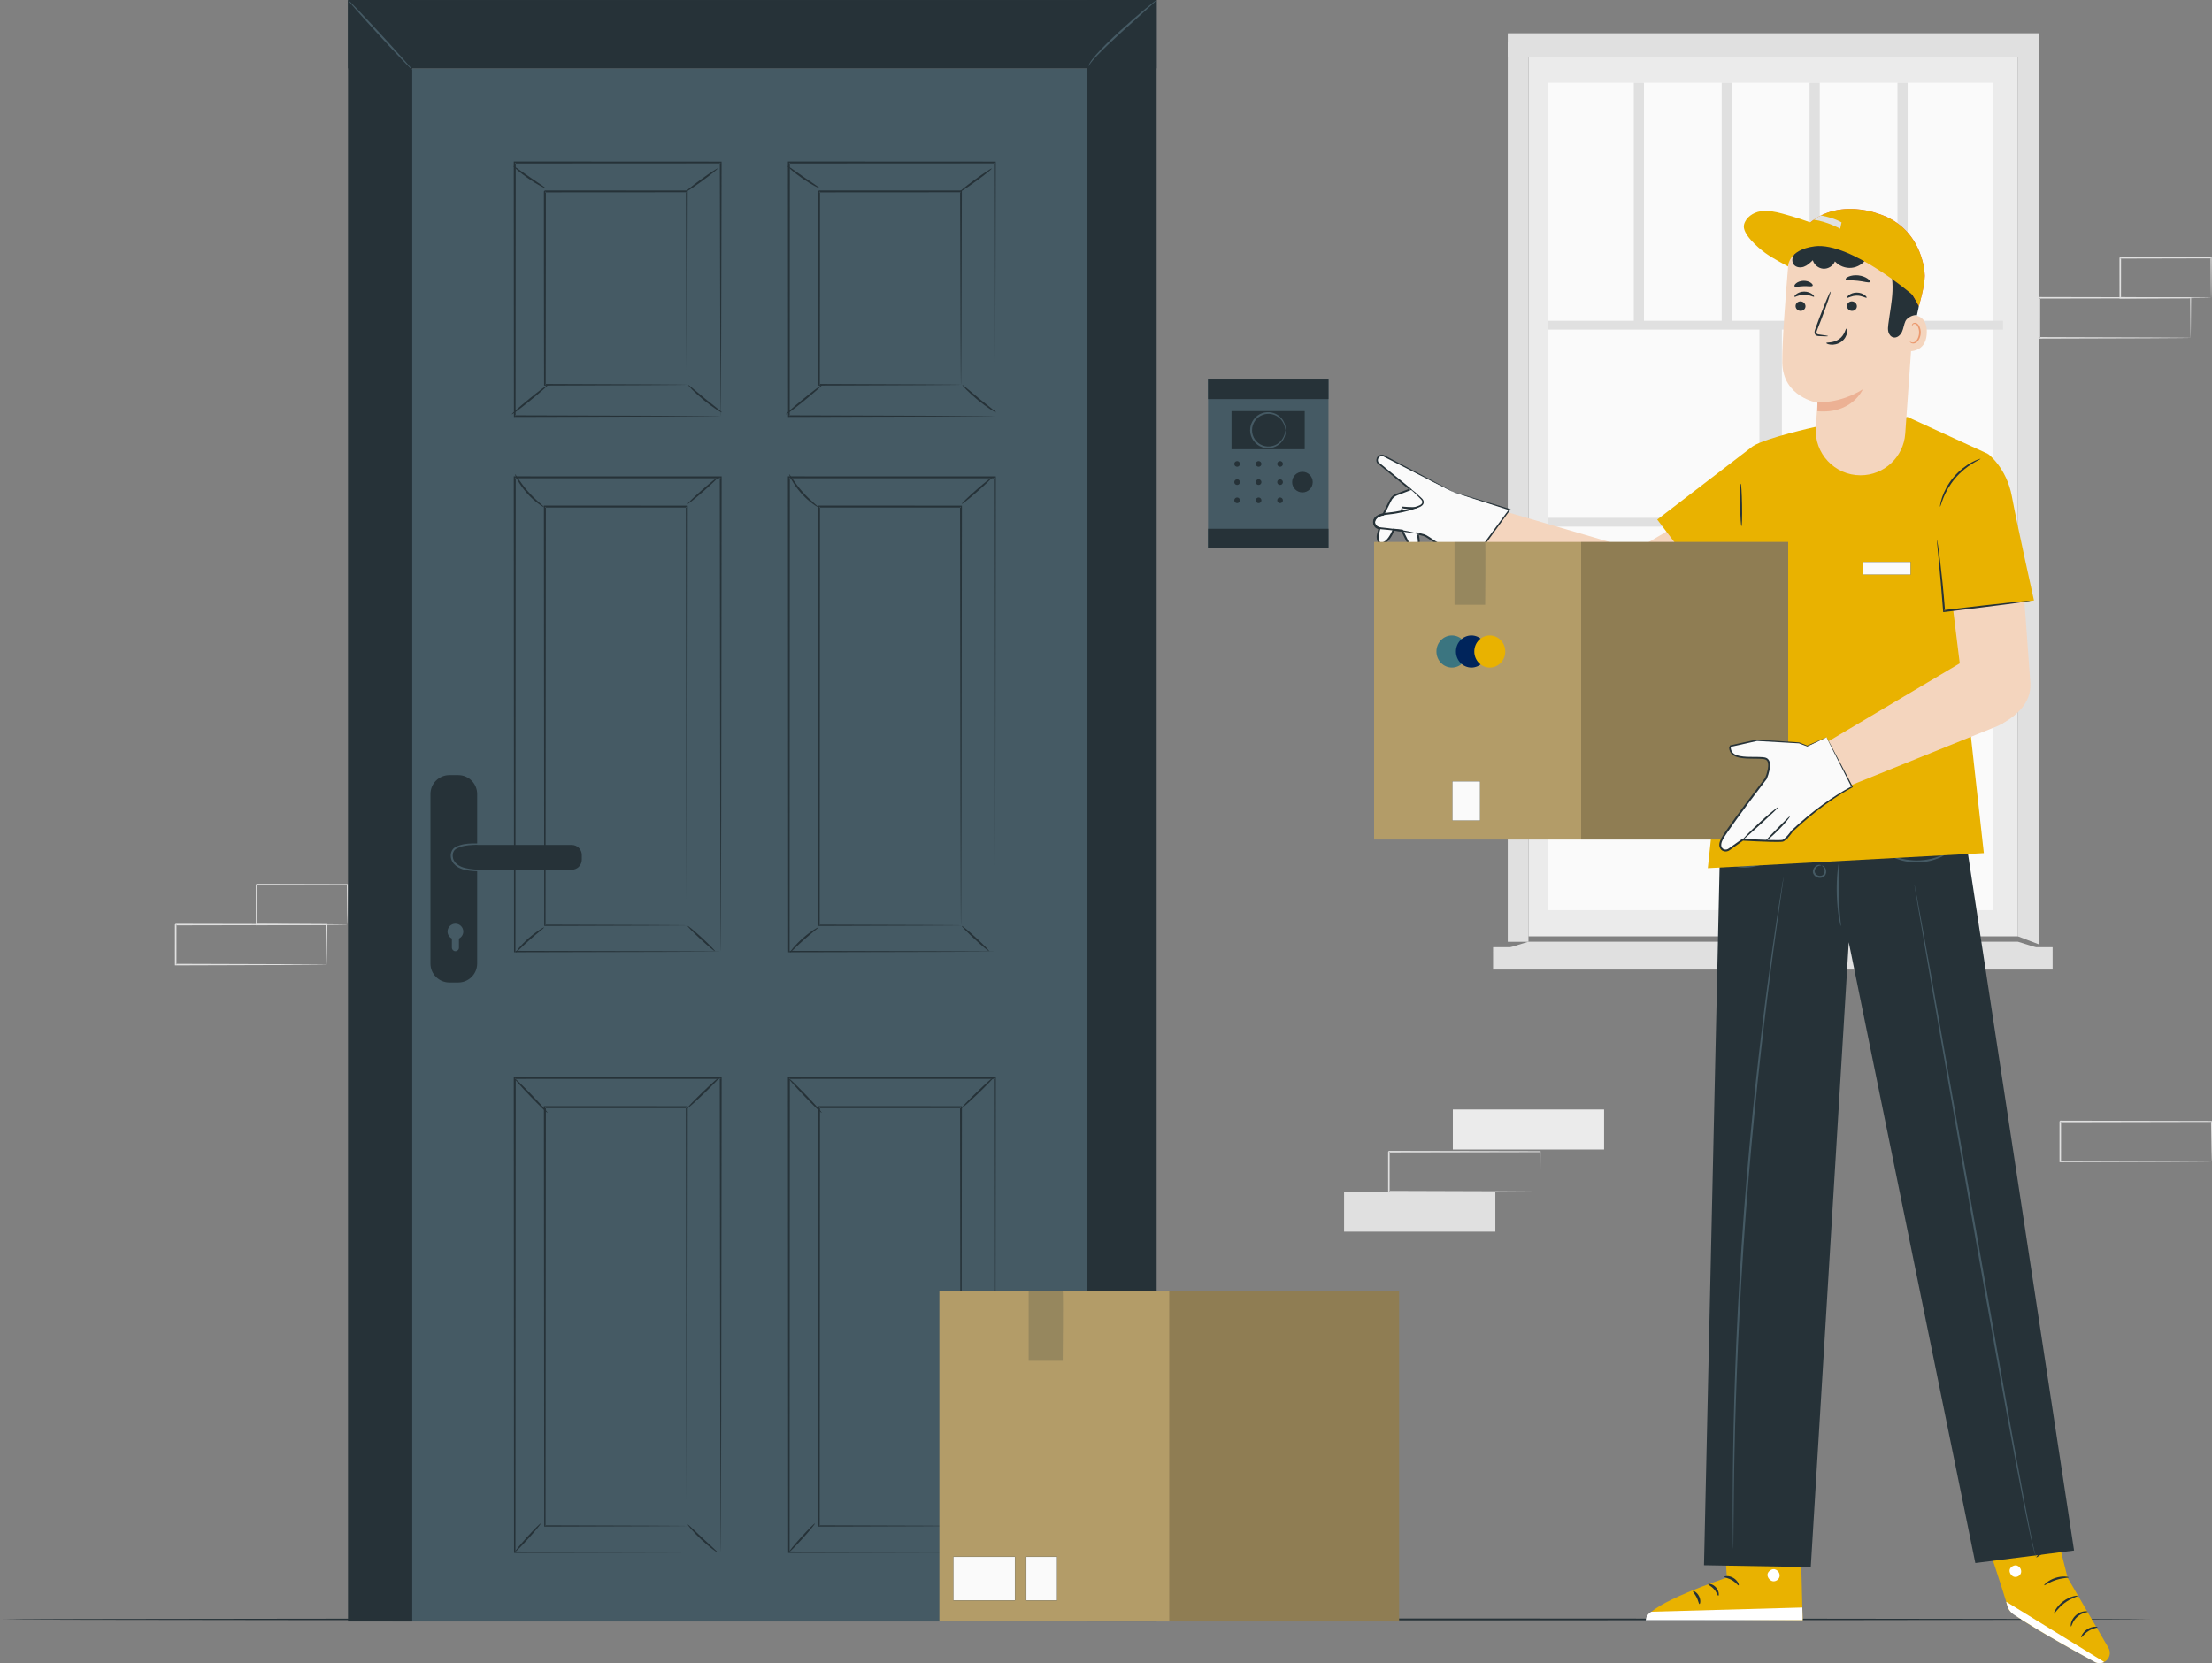 <?xml version="1.0" encoding="UTF-8"?>
<svg width="964px" height="725px" viewBox="0 0 964 725" version="1.1" xmlns="http://www.w3.org/2000/svg" xmlns:xlink="http://www.w3.org/1999/xlink">
    <rect x="0" y="0" width="964" height="725" fill="#808080" stroke="none"/>
    <title>Group 168</title>
    <g id="Check-Out-Page" stroke="none" stroke-width="1" fill="none" fill-rule="evenodd">
        <g id="01---How-it-works-page" transform="translate(-18, -70)">
            <g id="Group-168" transform="translate(18.792, 70)">
                <polygon id="Fill-1" fill="#EBEBEB" points="665.32 408.169 878.619 408.169 878.619 24.977 665.32 24.977"></polygon>
                <polygon id="Fill-2" fill="#FAFAFA" points="673.842 396.755 867.898 396.755 867.898 36.092 673.842 36.092"></polygon>
                <polygon id="Fill-3" fill="#E0E0E0" points="887.641 411.624 878.617 408.168 878.617 18.479 887.641 18.479"></polygon>
                <polygon id="Fill-4" fill="#E0E0E0" points="673.842 143.683 872.113 143.683 872.113 139.841 673.842 139.841"></polygon>
                <polygon id="Fill-5" fill="#E0E0E0" points="673.842 229.571 872.113 229.571 872.113 225.731 673.842 225.731"></polygon>
                <polygon id="Fill-6" fill="#E0E0E0" points="673.842 315.459 872.113 315.459 872.113 311.619 673.842 311.619"></polygon>
                <polygon id="Fill-7" fill="#E0E0E0" points="765.968 406.982 775.773 406.982 775.773 141.764 765.968 141.764"></polygon>
                <polygon id="Fill-8" fill="#E0E0E0" points="711.208 141.764 715.65 141.764 715.65 36.092 711.208 36.092"></polygon>
                <polygon id="Fill-9" fill="#E0E0E0" points="749.518 141.764 753.959 141.764 753.959 36.092 749.518 36.092"></polygon>
                <polygon id="Fill-10" fill="#E0E0E0" points="787.826 141.764 792.267 141.764 792.267 36.092 787.826 36.092"></polygon>
                <polygon id="Fill-11" fill="#E0E0E0" points="826.133 141.764 830.574 141.764 830.574 36.092 826.133 36.092"></polygon>
                <polygon id="Fill-12" fill="#E0E0E0" points="656.297 410.543 665.318 410.543 665.318 18.48 656.297 18.48"></polygon>
                <polygon id="Fill-13" fill="#E0E0E0" points="656.297 24.977 887.64 24.977 887.64 14.523 656.297 14.523"></polygon>
                <polygon id="Fill-14" fill="#E0E0E0" points="649.898 422.652 893.748 422.652 893.748 412.912 649.898 412.912"></polygon>
                <polygon id="Fill-15" fill="#E0E0E0" points="878.619 410.51 893.748 415.254 649.898 415.254 665.32 410.51"></polygon>
                <g id="Group-167">
                    <path d="M963.002,506.29 C962.995,506.283 962.988,506.175 962.981,505.974 C962.974,505.74 962.967,505.447 962.957,505.077 C962.948,504.258 962.931,503.115 962.91,501.647 C962.882,498.636 962.845,494.31 962.796,488.852 L963.002,489.056 C947.95,489.084 924.013,489.133 897.086,489.187 C897.234,489.037 896.747,489.521 897.417,488.852 L897.417,488.857 L897.417,488.866 L897.417,488.88 L897.417,488.917 L897.417,488.985 L897.417,489.128 L897.417,489.409 L897.417,489.969 L897.417,491.088 L897.417,493.312 L897.417,497.712 C897.414,500.622 897.412,503.488 897.409,506.29 L897.084,505.96 C915.851,506.021 932.278,506.072 944.056,506.112 C949.926,506.15 954.634,506.182 957.924,506.206 C959.525,506.225 960.778,506.239 961.674,506.246 C962.075,506.255 962.398,506.262 962.655,506.269 C962.875,506.276 962.995,506.283 963.002,506.29 C963.009,506.297 962.906,506.304 962.695,506.311 C962.452,506.318 962.142,506.325 961.756,506.335 C960.876,506.342 959.644,506.356 958.076,506.374 C954.805,506.398 950.123,506.431 944.288,506.468 C932.449,506.508 915.943,506.559 897.084,506.62 L896.754,506.62 L896.754,506.29 C896.752,503.488 896.749,500.622 896.747,497.712 L896.747,493.312 L896.747,491.088 L896.747,489.969 L896.747,489.409 L896.747,489.128 L896.747,488.985 L896.747,488.917 L896.747,488.88 L896.747,488.866 L896.747,488.857 L896.747,488.852 C897.417,488.18 896.934,488.667 897.086,488.515 C924.013,488.569 947.95,488.615 963.002,488.648 L963.208,488.648 L963.205,488.852 C963.156,494.359 963.119,498.73 963.093,501.767 C963.07,503.216 963.053,504.345 963.044,505.155 C963.034,505.506 963.027,505.789 963.023,506.014 C963.016,506.204 963.009,506.297 963.002,506.29" id="Fill-19" fill="#E0E0E0"></path>
                    <path d="M953.895,147.271 C953.888,147.264 953.881,147.156 953.874,146.955 C953.867,146.721 953.86,146.426 953.85,146.058 C953.841,145.239 953.825,144.094 953.804,142.628 C953.776,139.617 953.738,135.288 953.689,129.83 L953.893,130.036 C938.841,130.064 914.906,130.113 887.98,130.167 C888.127,130.017 887.64,130.502 888.31,129.833 L888.31,129.835 L888.31,129.844 L888.31,129.863 L888.31,129.898 L888.31,129.968 L888.31,130.106 L888.31,130.39 L888.31,130.949 L888.31,132.066 L888.31,134.293 C888.31,135.77 888.31,137.236 888.307,138.692 C888.307,141.602 888.305,144.466 888.303,147.271 L887.975,146.941 C906.745,147.002 923.171,147.053 934.95,147.091 C940.819,147.13 945.527,147.163 948.817,147.184 C950.418,147.203 951.668,147.219 952.567,147.229 C952.968,147.236 953.291,147.243 953.548,147.25 C953.769,147.257 953.886,147.264 953.895,147.271 C953.902,147.278 953.799,147.285 953.588,147.292 C953.345,147.297 953.036,147.304 952.649,147.313 C951.769,147.322 950.538,147.336 948.969,147.355 C945.698,147.379 941.016,147.411 935.181,147.449 C923.342,147.486 906.836,147.54 887.975,147.599 L887.647,147.601 L887.647,147.271 C887.645,144.466 887.643,141.602 887.64,138.692 L887.64,134.293 L887.64,132.066 L887.64,130.949 L887.64,130.39 L887.64,130.106 L887.64,129.968 L887.64,129.898 L887.64,129.863 L887.64,129.844 L887.64,129.835 L887.64,129.833 C888.31,129.161 887.827,129.645 887.98,129.495 C914.906,129.549 938.843,129.596 953.893,129.626 L954.101,129.626 L954.099,129.83 C954.05,135.339 954.012,139.711 953.986,142.747 C953.963,144.197 953.946,145.325 953.937,146.135 C953.928,146.486 953.921,146.77 953.914,146.995 C953.907,147.184 953.902,147.278 953.895,147.271" id="Fill-21" fill="#E0E0E0"></path>
                    <path d="M962.832,129.831 C962.823,129.824 962.814,129.711 962.807,129.498 C962.8,129.248 962.79,128.946 962.781,128.576 C962.767,127.717 962.746,126.551 962.72,125.078 C962.687,122.02 962.645,117.703 962.589,112.393 L962.832,112.634 C952.571,112.657 938.612,112.69 923.228,112.727 C922.926,113.027 923.633,112.32 923.563,112.393 L923.563,112.397 L923.563,112.407 L923.563,112.425 L923.563,112.46 L923.563,112.533 L923.563,112.676 L923.563,112.961 L923.563,113.535 L923.563,114.675 C923.56,115.434 923.56,116.185 923.56,116.937 C923.56,118.436 923.558,119.918 923.558,121.376 C923.553,124.291 923.549,127.122 923.546,129.831 L923.226,129.512 C934.66,129.573 944.503,129.625 951.559,129.662 C955.036,129.7 957.825,129.73 959.81,129.751 C960.737,129.768 961.477,129.782 962.036,129.791 C962.547,129.805 962.818,129.819 962.832,129.831 C962.844,129.845 962.598,129.857 962.111,129.871 C961.568,129.88 960.852,129.894 959.955,129.91 C957.986,129.932 955.221,129.962 951.772,129.999 C944.664,130.037 934.747,130.088 923.226,130.152 L922.905,130.152 L922.905,129.831 C922.9,127.122 922.898,124.291 922.893,121.376 C922.891,119.918 922.891,118.436 922.889,116.937 L922.889,114.675 L922.889,113.535 L922.889,112.961 L922.889,112.676 L922.889,112.533 L922.889,112.46 L922.889,112.425 L922.889,112.407 L922.889,112.397 L922.889,112.393 C922.816,112.465 923.528,111.756 923.228,112.055 C938.612,112.093 952.571,112.126 962.832,112.151 L963.076,112.151 L963.074,112.393 C963.017,117.764 962.975,122.133 962.942,125.225 C962.917,126.675 962.896,127.824 962.882,128.667 C962.865,129.447 962.849,129.847 962.832,129.831" id="Fill-23" fill="#E0E0E0"></path>
                    <polygon id="Fill-25" fill="#E0E0E0" points="584.964 536.901 650.882 536.901 650.882 519.46 584.964 519.46"></polygon>
                    <polygon id="Fill-27" fill="#EBEBEB" points="632.36 501.092 698.278 501.092 698.278 483.651 632.36 483.651"></polygon>
                    <path d="M670.404,519.46 C670.397,519.453 670.39,519.348 670.383,519.144 C670.378,518.912 670.371,518.617 670.361,518.25 C670.352,517.43 670.333,516.285 670.312,514.82 C670.287,511.806 670.249,507.48 670.2,502.022 L670.404,502.226 C655.352,502.256 631.417,502.305 604.491,502.357 C604.638,502.209 604.151,502.694 604.821,502.022 L604.821,502.027 L604.821,502.036 L604.821,502.052 L604.821,502.087 L604.821,502.158 L604.821,502.298 L604.821,502.579 L604.821,503.139 L604.821,504.258 L604.821,506.482 C604.818,507.96 604.818,509.428 604.818,510.884 C604.816,513.794 604.814,516.658 604.814,519.46 L604.486,519.132 C623.256,519.193 639.679,519.245 651.461,519.282 C657.328,519.32 662.038,519.353 665.325,519.376 C666.927,519.395 668.179,519.409 669.076,519.418 C669.479,519.427 669.802,519.435 670.057,519.439 C670.28,519.446 670.397,519.453 670.404,519.46 C670.411,519.467 670.308,519.477 670.099,519.484 C669.856,519.488 669.547,519.495 669.158,519.505 C668.28,519.512 667.049,519.528 665.478,519.547 C662.209,519.57 657.527,519.601 651.69,519.641 C639.853,519.678 623.347,519.73 604.486,519.79 L604.156,519.79 L604.156,519.46 C604.153,516.658 604.153,513.794 604.151,510.884 C604.151,509.428 604.149,507.96 604.149,506.482 L604.149,504.258 L604.149,503.139 L604.149,502.579 L604.149,502.298 L604.149,502.158 L604.149,502.087 L604.149,502.052 L604.149,502.036 L604.149,502.027 L604.149,502.022 C604.821,501.35 604.338,501.837 604.491,501.685 C631.417,501.741 655.352,501.788 670.404,501.818 L670.61,501.818 L670.607,502.022 C670.558,507.531 670.523,511.9 670.495,514.939 C670.474,516.388 670.457,517.517 670.446,518.327 C670.439,518.678 670.432,518.959 670.425,519.184 C670.418,519.376 670.411,519.467 670.404,519.46" id="Fill-28" fill="#E0E0E0"></path>
                    <path d="M141.691,420.495 C141.684,420.488 141.677,420.38 141.67,420.176 C141.665,419.945 141.658,419.652 141.649,419.282 C141.637,418.463 141.621,417.32 141.6,415.852 C141.572,412.839 141.534,408.512 141.487,403.057 L141.691,403.26 C126.639,403.288 102.702,403.337 75.776,403.391 C75.926,403.241 75.439,403.726 76.108,403.057 L76.108,403.061 L76.108,403.071 L76.108,403.085 L76.108,403.122 L76.108,403.19 L76.108,403.333 L76.108,403.611 L76.108,404.171 L76.108,405.293 L76.108,407.514 C76.108,408.994 76.106,410.462 76.106,411.916 C76.103,414.826 76.101,417.69 76.101,420.495 L75.773,420.165 C94.543,420.226 110.967,420.277 122.748,420.315 C128.615,420.354 133.323,420.387 136.613,420.408 C138.214,420.429 139.467,420.443 140.364,420.45 C140.766,420.46 141.089,420.467 141.345,420.474 C141.567,420.481 141.684,420.488 141.691,420.495 C141.698,420.502 141.595,420.509 141.387,420.516 C141.141,420.523 140.832,420.53 140.445,420.537 C139.565,420.546 138.336,420.56 136.765,420.579 C133.497,420.603 128.814,420.635 122.977,420.673 C111.14,420.713 94.634,420.762 75.773,420.825 L75.443,420.825 L75.443,420.495 C75.441,417.69 75.441,414.826 75.439,411.916 C75.439,410.462 75.436,408.994 75.436,407.514 L75.436,405.293 L75.436,404.171 L75.436,403.611 L75.436,403.333 L75.436,403.19 L75.436,403.122 L75.436,403.085 L75.436,403.071 L75.436,403.061 L75.436,403.057 C76.108,402.385 75.626,402.869 75.776,402.719 C102.702,402.773 126.639,402.82 141.691,402.85 L141.897,402.85 L141.895,403.057 C141.846,408.563 141.808,412.935 141.782,415.971 C141.761,417.421 141.745,418.549 141.733,419.359 C141.724,419.711 141.717,419.994 141.71,420.219 C141.703,420.408 141.698,420.502 141.691,420.495" id="Fill-29" fill="#E0E0E0"></path>
                    <path d="M150.628,403.056 C150.619,403.047 150.612,402.934 150.603,402.721 C150.596,402.473 150.586,402.169 150.577,401.799 C150.563,400.942 150.542,399.776 150.516,398.303 C150.486,395.245 150.441,390.926 150.387,385.618 L150.628,385.857 C140.367,385.882 126.408,385.915 111.024,385.95 C110.724,386.252 111.429,385.543 111.359,385.618 L111.359,385.622 L111.359,385.632 L111.359,385.648 L111.359,385.686 L111.359,385.756 L111.359,385.901 L111.359,386.187 L111.359,386.758 L111.359,387.898 C111.359,388.657 111.356,389.411 111.356,390.16 C111.356,391.661 111.354,393.14 111.354,394.599 C111.349,397.516 111.345,400.345 111.342,403.056 L111.022,402.735 C122.456,402.799 132.299,402.85 139.355,402.887 C142.834,402.925 145.623,402.955 147.606,402.976 C148.533,402.993 149.273,403.007 149.832,403.016 C150.343,403.028 150.614,403.042 150.628,403.056 C150.64,403.07 150.394,403.082 149.91,403.096 C149.364,403.105 148.65,403.117 147.751,403.136 C145.782,403.157 143.019,403.187 139.571,403.222 C132.46,403.262 122.543,403.314 111.022,403.377 L110.703,403.377 L110.703,403.056 C110.699,400.345 110.694,397.516 110.689,394.599 C110.689,393.14 110.687,391.661 110.687,390.16 L110.687,387.898 L110.685,386.758 L110.685,386.187 L110.685,385.901 L110.685,385.756 L110.685,385.686 L110.685,385.648 L110.685,385.632 L110.685,385.622 L110.685,385.618 C110.612,385.688 111.324,384.979 111.024,385.281 C126.408,385.318 140.367,385.351 150.628,385.374 L150.872,385.374 L150.87,385.618 C150.816,390.989 150.771,395.355 150.739,398.448 C150.715,399.898 150.694,401.047 150.68,401.892 C150.661,402.672 150.645,403.072 150.628,403.056" id="Fill-30" fill="#E0E0E0"></path>
                    <path d="M936.497,705.915 C936.497,706.152 726.839,706.342 468.272,706.342 C209.613,706.342 0,706.152 0,705.915 C0,705.679 209.613,705.489 468.272,705.489 C726.839,705.489 936.497,705.679 936.497,705.915" id="Fill-31" fill="#263238"></path>
                    <path d="M889.79,646.119 L900.286,687.777 L918.091,718.331 C919.374,720.532 918.522,723.363 916.239,724.494 C914.961,725.126 913.467,725.105 912.21,724.428 C904.217,720.115 874.888,704.103 874.291,701.01 C873.6,697.43 860.3,657.803 860.3,657.803 L889.79,646.119 Z" id="Fill-32" fill="#E9B200"></path>
                    <path d="M916.239,724.493 L873.518,698.216 L874.003,699.969 C874.424,701.487 875.361,702.809 876.662,703.692 C880.146,706.055 889.907,712.369 912.088,724.465 C913.375,725.167 914.939,725.179 916.239,724.493" id="Fill-33" fill="#FFFFFF"></path>
                    <path d="M878.324,682.509 C879.558,682.942 880.33,684.414 879.951,685.669 C879.572,686.92 878.08,687.72 876.835,687.311 C875.594,686.901 874.61,685.159 875.128,683.958 C875.645,682.754 877.45,681.911 878.56,682.607" id="Fill-34" fill="#FFFFFF"></path>
                    <path d="M901.775,709.018 C902.04,709.067 902.374,706.639 904.514,704.792 C906.6,702.881 909.047,702.832 909.03,702.563 C909.037,702.45 908.424,702.275 907.417,702.406 C906.418,702.53 905.053,703.052 903.887,704.089 C902.723,705.126 902.044,706.421 901.805,707.398 C901.557,708.383 901.663,709.011 901.775,709.018" id="Fill-35" fill="#263238"></path>
                    <path d="M906.256,713.746 C906.502,713.873 907.46,712.157 909.431,710.953 C911.379,709.7 913.334,709.59 913.329,709.312 C913.392,709.068 911.157,708.74 908.932,710.152 C906.692,711.541 906.01,713.695 906.256,713.746" id="Fill-36" fill="#263238"></path>
                    <path d="M894.319,703.427 C894.567,703.572 896.026,700.929 898.929,698.784 C901.797,696.595 904.742,695.933 904.675,695.656 C904.682,695.415 901.446,695.689 898.363,698.028 C895.256,700.337 894.087,703.369 894.319,703.427" id="Fill-37" fill="#263238"></path>
                    <path d="M890.071,691.03 C890.249,691.25 892.272,689.66 895.219,688.731 C898.153,687.759 900.724,687.862 900.742,687.581 C900.799,687.347 898.085,686.795 894.929,687.832 C891.766,688.839 889.886,690.876 890.071,691.03" id="Fill-38" fill="#263238"></path>
                    <path d="M886.681,678.88 C886.875,679.084 888.792,677.07 891.976,676.342 C895.144,675.546 897.766,676.475 897.848,676.204 C897.89,676.101 897.296,675.705 896.188,675.417 C895.09,675.124 893.465,675.019 891.756,675.424 C890.045,675.839 888.649,676.67 887.802,677.426 C886.945,678.185 886.594,678.807 886.681,678.88" id="Fill-39" fill="#263238"></path>
                    <path d="M891.262,674.051 C891.314,674.037 891.255,673.454 890.888,672.468 C890.518,671.489 889.818,670.096 888.507,668.71 C887.849,668.064 887.109,667.202 885.803,666.978 C885.152,666.863 884.323,667.205 883.986,667.888 C883.646,668.556 883.679,669.279 883.848,669.939 C884.616,672.555 887.577,674.475 890.635,674.034 C893.695,673.54 895.914,671.101 896.462,668.509 C896.558,667.851 896.537,667.078 896.022,666.47 C895.509,665.849 894.592,665.802 894.027,666.067 C892.847,666.589 892.269,667.514 891.691,668.24 C890.581,669.783 890.033,671.232 889.752,672.239 C889.476,673.25 889.46,673.833 889.513,673.845 C889.689,673.91 889.998,671.522 892.222,668.64 C892.796,667.961 893.442,667.125 894.306,666.797 C894.725,666.636 895.142,666.704 895.395,667.01 C895.643,667.301 895.701,667.846 895.603,668.368 C895.123,670.499 893.088,672.726 890.499,673.103 C887.921,673.501 885.325,671.808 884.683,669.71 C884.538,669.202 884.531,668.649 884.721,668.272 C884.906,667.9 885.29,667.706 885.716,667.757 C886.613,667.856 887.392,668.579 888.034,669.181 C890.621,671.738 891.091,674.142 891.262,674.051" id="Fill-40" fill="#263238"></path>
                    <path d="M749.469,652.695 L751.786,687.691 C751.786,687.691 716.956,699.253 716.752,705.762 L784.81,706.256 L783.435,651.574 L749.469,652.695 Z" id="Fill-41" fill="#E9B200"></path>
                    <path d="M772.73,684.109 C774.055,684.43 775.013,685.881 774.746,687.221 C774.481,688.56 773.011,689.543 771.679,689.246 C770.347,688.949 769.148,687.242 769.56,685.94 C769.975,684.641 771.763,683.578 772.983,684.186" id="Fill-42" fill="#FFFFFF"></path>
                    <path d="M784.809,706.256 L784.668,700.744 L718.94,702.559 C718.94,702.559 716.754,703.502 716.407,706.256 L784.809,706.256 Z" id="Fill-43" fill="#FFFFFF"></path>
                    <path d="M750.674,687.381 C750.695,687.713 752.362,687.814 754.029,688.83 C755.719,689.807 756.606,691.221 756.908,691.078 C757.213,691.005 756.658,689.034 754.619,687.835 C752.589,686.62 750.594,687.076 750.674,687.381" id="Fill-44" fill="#263238"></path>
                    <path d="M743.629,690.548 C743.564,690.871 745.02,691.391 746.188,692.763 C747.399,694.1 747.731,695.61 748.061,695.584 C748.373,695.628 748.546,693.676 747.057,691.999 C745.584,690.309 743.627,690.229 743.629,690.548" id="Fill-45" fill="#263238"></path>
                    <path d="M739.836,699.209 C740.141,699.27 740.553,697.598 739.644,695.802 C738.747,694.002 737.16,693.332 737.029,693.613 C736.851,693.892 737.886,694.838 738.612,696.322 C739.368,697.788 739.504,699.185 739.836,699.209" id="Fill-46" fill="#263238"></path>
                    <path d="M751.03,679.346 C751.178,679.644 752.688,679.14 754.57,679.208 C756.452,679.243 757.932,679.829 758.098,679.538 C758.283,679.295 756.82,678.108 754.601,678.054 C752.386,677.986 750.859,679.091 751.03,679.346" id="Fill-47" fill="#263238"></path>
                    <polygon id="Fill-48" fill="#000000" points="749.937 659.625 750.342 665.863 783.759 664.549 783.635 658.921"></polygon>
                    <path d="M750.694,672.276 C750.694,672.415 752.012,672.578 754.098,672.155 C755.135,671.942 756.358,671.565 757.631,670.954 C758.266,670.647 758.914,670.282 759.553,669.855 C759.862,669.645 760.228,669.429 760.56,669.022 C760.916,668.666 761.099,667.779 760.658,667.252 C760.296,666.741 759.67,666.533 759.179,666.538 C758.678,666.535 758.273,666.65 757.908,666.753 C757.156,666.959 756.454,667.231 755.812,667.545 C754.531,668.172 753.497,668.952 752.733,669.699 C751.2,671.209 750.699,672.466 750.814,672.525 C750.966,672.63 751.703,671.567 753.274,670.312 C754.056,669.689 755.058,669.036 756.259,668.509 C756.861,668.249 757.51,668.022 758.198,667.847 C758.912,667.638 759.523,667.612 759.717,667.929 C759.79,668.048 759.802,668.097 759.654,668.312 C759.507,668.511 759.221,668.711 758.917,668.919 C758.329,669.329 757.732,669.689 757.149,670.001 C755.981,670.626 754.857,671.061 753.892,671.363 C751.961,671.965 750.682,672.096 750.694,672.276" id="Fill-49" fill="#263238"></path>
                    <path d="M751.14,672.738 C751.259,672.787 751.882,671.577 751.938,669.421 C751.964,668.353 751.814,667.063 751.362,665.707 C751.131,665.031 750.826,664.34 750.431,663.663 C750.014,663.005 749.499,662.12 748.206,662.01 C747.532,662.006 746.991,662.546 746.811,663.003 C746.603,663.469 746.57,663.867 746.502,664.263 C746.401,665.061 746.436,665.841 746.567,666.557 C746.825,667.999 747.455,669.184 748.129,670.032 C749.513,671.755 750.908,672.109 750.934,671.996 C751.039,671.825 749.862,671.221 748.794,669.559 C748.267,668.737 747.787,667.648 747.619,666.389 C747.534,665.761 747.523,665.091 747.623,664.417 C747.708,663.691 747.963,663.101 748.234,663.167 C748.572,663.151 749.162,663.677 749.459,664.246 C749.826,664.846 750.121,665.461 750.358,666.065 C750.822,667.283 751.044,668.454 751.121,669.446 C751.276,671.439 750.957,672.694 751.14,672.738" id="Fill-50" fill="#263238"></path>
                    <polygon id="Fill-51" fill="#263238" points="749.295 347.552 852.986 346.772 903.093 675.888 860.061 681.35 804.906 410.735 788.398 682.315 788.358 683.121 741.817 682.31"></polygon>
                    <path d="M801.435,403.653 C801.56,403.632 801.396,402.103 801.166,399.635 C800.934,397.167 800.663,393.758 800.546,389.986 C800.433,386.212 800.501,382.791 800.583,380.314 C800.665,377.84 800.733,376.301 800.607,376.287 C800.499,376.278 800.216,377.795 799.977,380.277 C799.738,382.756 799.576,386.205 799.689,390.012 C799.808,393.819 800.178,397.249 800.564,399.71 C800.953,402.173 801.325,403.674 801.435,403.653" id="Fill-52" fill="#455A64"></path>
                    <path d="M792.894,377.233 C792.908,377.191 792.711,377.043 792.28,376.999 C791.861,376.952 791.208,377.069 790.566,377.511 C789.951,377.956 789.288,378.762 789.269,379.885 C789.23,381.028 790.15,382.131 791.306,382.501 C792.451,382.91 793.851,382.594 794.511,381.662 C795.183,380.759 795.146,379.714 794.926,378.989 C794.687,378.246 794.238,377.759 793.875,377.539 C793.509,377.315 793.261,377.31 793.247,377.352 C793.165,377.469 794.081,377.841 794.338,379.141 C794.458,379.754 794.392,380.576 793.896,381.171 C793.423,381.777 792.465,381.988 791.58,381.688 C790.698,381.389 790.065,380.642 790.058,379.871 C790.026,379.099 790.473,378.406 790.939,377.989 C791.936,377.113 792.887,377.375 792.894,377.233" id="Fill-53" fill="#455A64"></path>
                    <path d="M819.448,370.611 C819.412,370.658 819.75,370.96 820.396,371.473 C821.03,372.002 822.042,372.648 823.355,373.327 C824.664,374.022 826.319,374.657 828.213,375.165 C830.117,375.631 832.263,375.945 834.527,375.961 C836.796,375.947 838.943,375.633 840.849,375.167 C842.741,374.659 844.398,374.029 845.707,373.336 C847.018,372.655 848.032,372.011 848.664,371.482 C849.315,370.972 849.65,370.667 849.614,370.623 C849.521,370.489 848.076,371.599 845.445,372.789 C844.138,373.395 842.506,373.95 840.662,374.402 C838.805,374.809 836.726,375.09 834.527,375.104 C832.334,375.088 830.255,374.807 828.4,374.397 C826.553,373.945 824.924,373.39 823.615,372.782 C820.986,371.59 819.544,370.478 819.448,370.611" id="Fill-54" fill="#455A64"></path>
                    <path d="M755.262,377.576 C755.241,377.672 756.306,378.021 758.104,378.175 C759.895,378.332 762.426,378.21 765.086,377.454 C767.746,376.691 769.958,375.459 771.398,374.38 C772.843,373.3 773.561,372.441 773.493,372.369 C773.332,372.146 770.028,375.195 764.852,376.632 C759.701,378.145 755.281,377.299 755.262,377.576" id="Fill-55" fill="#455A64"></path>
                    <path d="M886.681,678.88 C886.688,678.864 886.531,678.669 886.378,678.18 C886.226,677.698 886.025,676.972 885.793,676.005 C885.33,674.075 884.716,671.214 883.972,667.515 C882.485,660.121 880.472,649.391 878.055,636.12 C873.225,609.578 866.782,572.871 859.684,532.321 C852.55,491.783 846.093,455.089 841.41,428.485 C839.018,415.235 837.077,404.505 835.726,397.043 C835.037,393.367 834.499,390.496 834.127,388.504 C833.939,387.558 833.792,386.823 833.686,386.287 C833.581,385.788 833.509,385.537 833.509,385.537 C833.509,385.537 833.525,385.8 833.6,386.303 C833.684,386.844 833.804,387.584 833.953,388.534 C834.293,390.534 834.778,393.411 835.398,397.099 C836.686,404.575 838.533,415.324 840.813,428.59 C845.433,455.204 851.803,491.914 858.838,532.471 C865.939,573.018 872.476,609.714 877.461,636.23 C879.952,649.489 882.057,660.203 883.644,667.585 C885.21,674.956 886.364,679.018 886.681,678.88" id="Fill-56" fill="#455A64"></path>
                    <path d="M754.524,675.173 C754.524,675.173 754.554,674.916 754.568,674.415 C754.578,673.874 754.592,673.134 754.61,672.186 C754.629,670.186 754.657,667.309 754.69,663.619 C754.706,659.903 754.739,655.351 754.83,650.067 C754.915,644.785 754.957,638.772 755.137,632.123 C755.395,618.831 755.905,603.004 756.668,585.439 C757.485,567.876 758.586,548.577 760.087,528.343 C761.622,508.107 763.413,488.856 765.228,471.364 C767.092,453.879 768.95,438.154 770.678,424.968 C771.493,418.368 772.348,412.413 773.055,407.181 C773.75,401.943 774.399,397.441 774.939,393.762 C775.452,390.11 775.855,387.26 776.136,385.282 C776.26,384.338 776.356,383.608 776.426,383.072 C776.487,382.573 776.496,382.315 776.496,382.315 C776.496,382.315 776.428,382.564 776.339,383.058 C776.248,383.589 776.126,384.317 775.965,385.254 C775.646,387.23 775.192,390.07 774.607,393.711 C774.019,397.382 773.322,401.88 772.579,407.113 C771.83,412.343 770.931,418.293 770.079,424.891 C768.271,438.068 766.352,453.792 764.441,471.282 C762.585,488.774 760.768,508.032 759.232,528.28 C757.731,548.521 756.652,567.83 755.879,585.404 C755.158,602.978 754.711,618.812 754.531,632.114 C754.388,638.763 754.388,644.783 754.35,650.065 C754.304,655.349 754.323,659.901 754.357,663.619 C754.39,667.309 754.418,670.186 754.437,672.186 C754.456,673.136 754.47,673.874 754.479,674.415 C754.493,674.916 754.524,675.173 754.524,675.173" id="Fill-57" fill="#455A64"></path>
                    <path d="M647.316,220.691 L712.112,239.606 L748.406,218.174 L775.944,250.845 L724.572,273.09 C717.235,276.267 708.862,275.988 701.752,272.334 L638.101,239.606 L647.316,220.691 Z" id="Fill-58" fill="#F4D5BE"></path>
                    <path d="M632.539,214.448 L624.513,210.283 L602.199,198.673 C600.382,197.951 598.689,199.904 599.624,201.623 L613.854,213.32 L607.902,215.589 C606.722,216.041 605.753,216.916 605.184,218.045 L602.021,224.336 C602.021,224.336 598.411,224.722 598.048,227.071 C597.664,229.56 600.396,230.227 600.396,230.227 L599.713,232.971 C599.397,234.254 599.633,235.612 600.373,236.708 C603.829,238.129 606.575,230.892 606.575,230.892 L610.253,231.278 L614.277,239.393 C619.388,240.632 616.968,232.578 616.968,232.578 L619.222,233.137 C621.474,233.699 622.657,235.296 626.164,237.094 C629.671,238.892 636.564,239.524 636.564,239.524 L641.656,243.282 L657.108,222.135 L632.539,214.448 Z" id="Fill-59" fill="#FAFAFA"></path>
                    <path d="M632.539,214.448 C632.544,214.437 632.691,214.47 632.977,214.544 C633.305,214.636 633.721,214.753 634.244,214.898 C635.405,215.245 637.03,215.727 639.109,216.343 C643.388,217.651 649.527,219.525 657.192,221.866 L657.569,221.981 L657.338,222.301 C653.016,228.255 647.797,235.453 641.953,243.502 L641.736,243.804 L641.434,243.582 C639.844,242.414 638.107,241.135 636.334,239.833 L636.526,239.908 C633.251,239.527 629.83,239.072 626.468,237.679 C624.822,236.928 623.308,235.9 621.826,234.877 C621.083,234.371 620.334,233.919 619.52,233.652 C618.693,233.418 617.754,233.207 616.867,232.98 L617.366,232.458 C617.757,233.919 618.052,235.441 617.916,237.089 C617.822,237.89 617.593,238.831 616.806,239.447 C615.998,240.058 615.001,239.96 614.179,239.805 L613.994,239.768 L613.901,239.58 C612.62,237 611.255,234.252 609.871,231.468 L610.208,231.7 C609.19,231.594 608.094,231.477 606.992,231.362 L606.53,231.316 L606.973,231.042 C606.441,232.35 605.814,233.58 605.006,234.729 C604.201,235.827 603.199,237.033 601.595,237.288 L601,237.298 C600.808,237.27 600.619,237.209 600.429,237.162 L600.291,237.122 L600.218,237.101 L600.214,237.101 C600.253,237.134 599.851,236.806 600.019,236.942 L600.015,236.935 L600.005,236.921 L599.989,236.893 L599.846,236.661 C599.755,236.504 599.67,236.342 599.598,236.176 C599.303,235.516 599.151,234.79 599.155,234.071 C599.146,233.334 599.366,232.645 599.514,232.032 L599.987,230.126 L600.296,230.637 C599.42,230.377 598.638,229.927 598.085,229.152 C597.545,228.358 597.477,227.366 597.769,226.49 C598.107,225.593 598.856,224.996 599.603,224.629 C600.368,224.259 601.143,224.039 601.977,223.926 L601.656,224.151 C602.328,222.816 602.993,221.496 603.653,220.189 C603.983,219.534 604.308,218.885 604.636,218.239 C604.936,217.591 605.376,216.879 605.94,216.366 C606.493,215.832 607.179,215.425 607.879,215.174 C608.539,214.924 609.195,214.676 609.85,214.427 C611.154,213.931 612.444,213.442 613.718,212.959 L613.61,213.617 C608.513,209.405 603.765,205.479 599.413,201.882 L599.364,201.843 L599.329,201.784 C598.814,200.88 598.989,199.679 599.673,198.977 C600.326,198.235 601.454,198.008 602.318,198.377 L602.339,198.387 L602.347,198.392 C611.632,203.287 619.18,207.27 624.462,210.056 C627.028,211.428 629.041,212.505 630.462,213.268 C631.113,213.627 631.626,213.91 632.019,214.128 C632.368,214.324 632.544,214.434 632.539,214.448 C632.532,214.463 632.345,214.383 631.984,214.212 C631.582,214.018 631.055,213.762 630.39,213.437 C628.945,212.709 626.901,211.681 624.296,210.37 C618.986,207.645 611.393,203.749 602.054,198.956 L602.082,198.97 C601.426,198.703 600.642,198.869 600.157,199.419 C599.656,199.949 599.537,200.791 599.919,201.463 L599.839,201.363 C604.21,204.938 608.979,208.839 614.097,213.023 L614.61,213.442 L613.99,213.678 C612.721,214.165 611.431,214.659 610.129,215.16 C609.476,215.411 608.82,215.661 608.16,215.914 C607.528,216.144 606.968,216.485 606.491,216.944 C605.999,217.408 605.664,217.937 605.355,218.6 C605.03,219.248 604.704,219.899 604.379,220.552 C603.721,221.861 603.058,223.184 602.389,224.521 L602.293,224.711 L602.063,224.743 C600.684,224.947 599.024,225.525 598.551,226.773 C598.35,227.394 598.394,228.145 598.774,228.682 C599.144,229.227 599.832,229.627 600.492,229.819 L600.897,229.936 L600.801,230.328 L600.331,232.236 C600.171,232.891 599.989,233.479 600.001,234.076 C599.998,234.675 600.122,235.279 600.371,235.832 C600.431,235.97 600.499,236.106 600.579,236.235 L600.696,236.429 L600.71,236.452 L600.719,236.464 L600.722,236.471 C600.893,236.612 600.492,236.284 600.534,236.317 L600.539,236.319 L600.591,236.331 L600.689,236.354 C600.822,236.385 600.956,236.434 601.089,236.455 L601.497,236.448 C602.613,236.293 603.576,235.282 604.313,234.238 C605.065,233.175 605.68,231.962 606.177,230.74 L606.301,230.435 L606.619,230.468 L607.081,230.517 C608.183,230.632 609.279,230.747 610.297,230.854 L610.531,230.88 L610.637,231.088 C612.013,233.872 613.376,236.626 614.657,239.206 L614.378,238.983 C615.088,239.119 615.82,239.154 616.298,238.777 C616.783,238.415 617.003,237.71 617.082,237.003 C617.209,235.56 616.932,234.05 616.57,232.697 L616.382,231.997 L617.068,232.175 C617.977,232.409 618.836,232.599 619.775,232.868 C620.707,233.175 621.533,233.685 622.285,234.198 C623.778,235.235 625.239,236.225 626.801,236.944 C629.957,238.272 633.401,238.761 636.597,239.14 L636.709,239.154 L636.791,239.215 C638.558,240.524 640.291,241.809 641.874,242.985 L641.356,243.064 C647.249,235.055 652.519,227.893 656.879,221.969 L657.024,222.404 C649.382,219.958 643.264,217.998 638.996,216.631 C636.941,215.954 635.332,215.425 634.183,215.046 C633.672,214.87 633.267,214.729 632.949,214.619 C632.673,214.519 632.532,214.46 632.539,214.448" id="Fill-60" fill="#263238"></path>
                    <path d="M617.502,232.709 C617.481,232.805 615.718,232.485 612.697,232.037 C609.68,231.588 605.397,231.045 600.359,230.623 L600.439,230.621 C598.465,230.794 597.081,228.502 597.842,226.72 C598.528,224.936 600.404,223.985 602.145,223.698 C604.063,223.391 605.835,223.297 607.572,222.983 C609.3,222.702 610.955,222.354 612.515,221.96 C614.076,221.567 615.544,221.127 616.9,220.668 C617.567,220.452 618.185,220.183 618.616,219.787 C619.052,219.401 619.171,218.867 618.965,218.394 C618.757,217.912 618.34,217.521 617.942,217.137 C617.555,216.751 617.188,216.378 616.839,216.027 C616.162,215.327 615.572,214.744 615.06,214.295 C614.039,213.4 613.376,213.021 613.416,212.958 C613.435,212.918 614.158,213.201 615.27,214.039 C615.825,214.456 616.462,215.02 617.169,215.685 C617.534,216.023 617.914,216.374 618.314,216.744 C618.714,217.109 619.208,217.509 619.515,218.153 C619.859,218.799 619.656,219.759 619.07,220.26 C618.522,220.79 617.825,221.089 617.134,221.335 C615.769,221.829 614.289,222.297 612.711,222.719 C611.136,223.14 609.459,223.51 607.706,223.805 C605.969,224.131 604.084,224.248 602.305,224.533 C600.682,224.798 599.158,225.648 598.624,227.015 C598.018,228.298 599.153,229.982 600.35,229.834 L600.387,229.829 L600.429,229.832 C605.484,230.319 609.773,230.972 612.779,231.56 C614.285,231.852 615.469,232.119 616.277,232.323 C617.08,232.529 617.511,232.667 617.502,232.709" id="Fill-61" fill="#263238"></path>
                    <path d="M616.898,221.269 C616.938,221.494 615.032,221.976 612.637,221.843 C611.792,221.801 611.012,221.686 610.368,221.552 L610.762,221.318 C610.282,222.426 609.886,223.128 609.741,223.077 C609.6,223.025 609.743,222.231 610.083,221.072 L610.158,220.815 L610.474,220.838 C611.333,220.897 612,220.944 612.679,220.993 C614.981,221.122 616.865,221.03 616.898,221.269" id="Fill-62" fill="#263238"></path>
                    <polygon id="Fill-63" fill="#E9B200" points="763.18 194.45 721.431 226.477 750.704 265.025 786.4 244.761"></polygon>
                    <path d="M763.18,194.45 L763.18,194.45 C769.223,190.732 790.123,186.147 790.123,186.147 L830.526,181.755 L865.565,197.847 L851.164,258.17 L863.776,371.896 L743.481,378.449 L763.18,194.45 Z" id="Fill-64" fill="#E9B200"></path>
                    <polygon id="Fill-65" fill="#FAFAFA" points="811.13 250.498 831.85 250.498 831.85 244.907 811.13 244.907"></polygon>
                    <path d="M811.175,250.458 L831.808,250.458 L831.808,244.949 L811.175,244.949 L811.175,250.458 Z M811.09,250.538 L831.895,250.538 L831.895,244.867 L811.09,244.867 L811.09,250.538 Z" id="Fill-66" fill="#263238"></path>
                    <path d="M758.15,229.357 C757.913,229.362 757.649,225.216 757.555,220.097 C757.462,214.977 757.579,210.823 757.813,210.821 C758.047,210.816 758.311,214.963 758.405,220.083 C758.499,225.199 758.386,229.355 758.15,229.357" id="Fill-67" fill="#263238"></path>
                    <path d="M833.936,126.406 L829.516,189.037 C828.795,199.264 820.289,207.189 810.037,207.189 C798.752,207.189 789.811,197.648 790.553,186.386 C790.946,180.423 791.297,175.541 791.297,175.541 C791.297,175.541 776.138,173.183 775.948,158.023 C775.843,149.269 777.351,129.398 778.648,114.177 C779.521,103.884 788.137,95.987 798.464,95.987 L807.621,95.987 C823.391,96.907 835.294,110.665 833.936,126.406" id="Fill-68" fill="#F4D5BE"></path>
                    <path d="M791.275,175.324 C791.275,175.324 800.855,176.103 811.035,169.707 C811.035,169.707 806.364,180.617 791.237,179.252 L791.275,175.324 Z" id="Fill-69" fill="#ECB194"></path>
                    <path d="M781.732,133.335 C781.689,134.477 782.626,135.456 783.82,135.519 C785.009,135.583 786.009,134.712 786.051,133.569 C786.091,132.424 785.157,131.445 783.965,131.382 C782.771,131.319 781.774,132.192 781.732,133.335" id="Fill-70" fill="#263238"></path>
                    <path d="M781.258,129.379 C781.527,129.663 783.166,128.447 785.498,128.454 C787.825,128.426 789.534,129.625 789.787,129.339 C789.909,129.213 789.637,128.705 788.893,128.162 C788.16,127.623 786.91,127.096 785.461,127.103 C784.009,127.113 782.787,127.647 782.087,128.192 C781.371,128.742 781.127,129.253 781.258,129.379" id="Fill-71" fill="#263238"></path>
                    <path d="M804.124,133.335 C804.084,134.48 805.021,135.456 806.212,135.519 C807.402,135.583 808.404,134.712 808.446,133.569 C808.483,132.424 807.549,131.445 806.358,131.382 C805.166,131.319 804.166,132.192 804.124,133.335" id="Fill-72" fill="#263238"></path>
                    <path d="M804.159,129.815 C804.425,130.096 806.069,128.883 808.399,128.888 C810.723,128.862 812.432,130.061 812.688,129.775 C812.809,129.649 812.54,129.138 811.793,128.597 C811.058,128.059 809.81,127.532 808.359,127.539 C806.907,127.546 805.687,128.08 804.987,128.628 C804.271,129.178 804.025,129.689 804.159,129.815" id="Fill-73" fill="#263238"></path>
                    <path d="M795.921,146.515 C795.93,146.382 794.483,146.134 792.137,145.832 C791.543,145.773 790.978,145.654 790.88,145.246 C790.737,144.818 790.988,144.176 791.276,143.486 C791.835,142.043 792.42,140.535 793.036,138.955 C795.478,132.505 797.246,127.202 796.986,127.106 C796.726,127.01 794.532,132.158 792.09,138.609 C791.503,140.198 790.941,141.716 790.407,143.165 C790.18,143.841 789.794,144.609 790.098,145.499 C790.257,145.944 790.695,146.267 791.077,146.37 C791.456,146.487 791.791,146.492 792.083,146.511 C794.446,146.637 795.911,146.649 795.921,146.515" id="Fill-74" fill="#263238"></path>
                    <path d="M803.557,121.733 C803.787,122.368 806.114,122.068 808.846,122.396 C811.585,122.67 813.789,123.471 814.151,122.904 C814.315,122.632 813.931,122.035 813.039,121.422 C812.157,120.811 810.745,120.228 809.104,120.045 C807.465,119.867 805.962,120.127 804.967,120.532 C803.962,120.935 803.459,121.434 803.557,121.733" id="Fill-75" fill="#263238"></path>
                    <path d="M781.286,124.808 C781.695,125.337 783.299,124.789 785.231,124.761 C787.158,124.667 788.792,125.117 789.169,124.564 C789.335,124.295 789.077,123.766 788.361,123.265 C787.661,122.764 786.483,122.358 785.156,122.398 C783.831,122.438 782.681,122.918 782.012,123.461 C781.33,124.004 781.105,124.55 781.286,124.808" id="Fill-76" fill="#263238"></path>
                    <path d="M828.826,137.784 C829.084,137.672 839.24,134.703 838.912,145.068 C838.58,155.433 828.243,152.961 828.234,152.664 C828.224,152.366 828.826,137.784 828.826,137.784" id="Fill-77" fill="#F4D5BE"></path>
                    <path d="M831.526,148.838 C831.573,148.808 831.702,148.972 832.002,149.122 C832.294,149.267 832.805,149.377 833.35,149.192 C834.46,148.824 835.436,147.115 835.546,145.249 C835.602,144.306 835.434,143.402 835.122,142.648 C834.832,141.88 834.357,141.334 833.811,141.22 C833.266,141.074 832.863,141.393 832.73,141.679 C832.58,141.964 832.641,142.175 832.584,142.191 C832.554,142.215 832.367,142.009 832.463,141.583 C832.514,141.379 832.643,141.138 832.894,140.948 C833.146,140.754 833.519,140.662 833.9,140.716 C834.696,140.796 835.392,141.554 835.733,142.383 C836.12,143.217 836.333,144.233 836.267,145.291 C836.136,147.377 835.003,149.297 833.491,149.684 C832.755,149.85 832.156,149.611 831.849,149.356 C831.536,149.089 831.489,148.857 831.526,148.838" id="Fill-78" fill="#EB996E"></path>
                    <path d="M834.592,137.433 C833.01,137.049 830.275,138.508 829.603,139.99 C828.929,141.47 828.781,143.146 828.107,144.628 C827.435,146.11 825.918,147.447 824.335,147.075 C823.242,146.815 822.462,145.792 822.174,144.708 C821.886,143.626 822.003,142.479 822.146,141.367 C822.755,136.525 823.773,131.725 823.968,126.851 C824.162,121.976 823.467,116.912 820.908,112.758 C818.349,108.607 813.648,105.551 808.785,105.942 C805.563,106.202 802.609,107.883 799.41,108.331 C795.615,108.862 791.605,107.523 788.889,104.819 C788.542,104.472 786.925,103.407 786.925,103.407 C786.925,103.154 787.161,100.99 788.013,100.201 C794.363,94.329 805.802,92.69 814.188,94.802 C822.572,96.912 830.434,102.833 834.042,110.691 C837.65,118.55 836.58,129.482 834.592,137.433" id="Fill-79" fill="#263238"></path>
                    <path d="M803.873,143.259 C803.454,143.205 803.243,146.013 800.696,147.832 C798.148,149.656 795.177,149.124 795.128,149.515 C795.074,149.689 795.753,150.108 797.015,150.234 C798.251,150.368 800.092,150.101 801.651,148.988 C803.208,147.874 803.957,146.287 804.135,145.142 C804.329,143.976 804.067,143.257 803.873,143.259" id="Fill-80" fill="#263238"></path>
                    <path d="M778.478,111.837 C778.478,111.837 818.246,99.042 835.452,133.45 C835.452,133.45 838.023,124.839 838.023,120.224 C838.023,117.141 836.18,98.78 817.289,93.006 C817.289,93.006 788.829,82.142 778.478,111.837" id="Fill-81" fill="#E8505B"></path>
                    <path d="M812.65,112.696 C811.243,114.967 808.735,116.517 806.076,116.758 C803.418,117.002 800.67,115.927 798.879,113.949 C798.092,115.908 795.987,117.255 793.878,117.145 C791.768,117.034 789.813,115.475 789.238,113.443 C788.083,114.564 786.88,115.714 785.37,116.269 C783.857,116.821 781.945,116.613 780.952,115.344 C779.938,114.054 780.233,112.09 781.226,110.783 C782.216,109.477 783.743,108.699 785.257,108.069 C789.98,106.096 795.189,105.108 800.262,105.794 C805.336,106.48 810.253,108.94 813.42,112.961" id="Fill-82" fill="#263238"></path>
                    <path d="M778.478,111.837 C778.478,111.837 783.006,106.452 791.123,106.094 C802.855,105.577 824.813,112.172 835.452,133.45 C835.452,133.45 838.023,124.839 838.023,120.224 C838.023,117.141 836.18,98.78 817.289,93.006 C817.289,93.006 788.829,82.142 778.478,111.837" id="Fill-83" fill="#E9B200"></path>
                    <path d="M833.79,129.423 C827.892,120.399 819.763,112.94 810.621,107.229 C801.478,101.519 786.361,95.869 775.945,93.104 C772.817,92.273 769.555,91.547 766.367,92.099 C763.178,92.65 760.057,94.773 759.266,97.911 C758.275,101.839 765.245,107.899 768.521,110.282 C771.796,112.666 778.478,116.161 778.478,116.161 C778.478,116.161 778.389,108.877 790.046,107.374 C805.908,105.33 833.79,129.423 833.79,129.423" id="Fill-84" fill="#E9B200"></path>
                    <path d="M801.175,99.703 C801.175,99.703 795.443,96.533 789.689,95.795 C790.871,94.929 791.501,94.512 792.81,93.92 C795.755,94.508 798.738,95.255 801.76,96.931 L801.175,99.703 Z" id="Fill-85" fill="#E0E0E0"></path>
                    <polygon id="Fill-86" fill="#B39C68" points="598.047 365.975 778.505 365.975 778.505 236.234 598.047 236.234"></polygon>
                    <path d="M646.449,236.236 C646.705,236.236 646.449,263.63 646.449,263.63 L633.09,263.63 L633.09,236.236 L646.449,236.236 Z" id="Fill-87" fill-opacity="0.2" fill="#263238"></path>
                    <polygon id="Fill-88" fill-opacity="0.2" fill="#000000" points="688.276 365.975 778.505 365.975 778.505 236.234 688.276 236.234"></polygon>
                    <g id="Group-2" transform="translate(625.208, 277)">
                        <ellipse id="Oval" fill="#3B7580" cx="6.75" cy="7" rx="6.75" ry="7"></ellipse>
                        <ellipse id="Oval" fill="#00245B" cx="15.25" cy="7" rx="6.75" ry="7"></ellipse>
                        <ellipse id="Oval" fill="#E9B200" cx="23.25" cy="7" rx="6.75" ry="7"></ellipse>
                    </g>
                    <polygon id="Fill-89" fill="#FAFAFA" points="632.166 357.673 644.242 357.673 644.242 340.577 632.166 340.577"></polygon>
                    <path d="M632.201,357.638 L644.204,357.638 L644.204,340.614 L632.201,340.614 L632.201,357.638 Z M632.128,357.713 L644.279,357.713 L644.279,340.541 L632.128,340.541 L632.128,357.713 Z" id="Fill-90" fill="#263238"></path>
                    <path d="M849.472,258.336 L853.281,289.165 L796.12,323.095 L805.007,342.648 L869.974,316.401 C877.855,312.409 884.591,306.495 884.036,297.636 L880.903,254.51 L849.472,258.336 Z" id="Fill-91" fill="#F4D5BE"></path>
                    <path d="M865.566,197.846 C865.566,197.846 873.699,203.871 875.998,216.416 C878.187,228.359 885.621,261.737 885.621,261.737 L846.45,266.373 C846.45,266.373 846.478,257.209 846.473,257.202 C846.407,257.071 842.825,239.991 842.825,239.991 L850.128,216.416 L865.566,197.846 Z" id="Fill-92" fill="#E9B200"></path>
                    <path d="M884.067,261.881 C884.074,261.94 883.121,262.111 881.389,262.368 C879.513,262.626 877.041,262.968 874.056,263.38 C867.856,264.197 859.285,265.269 849.815,266.4 C848.679,266.534 847.558,266.667 846.499,266.793 L846.062,266.845 L846.029,266.402 C845.378,257.665 844.655,249.896 844.121,244.314 C843.866,241.633 843.652,239.418 843.491,237.728 C843.348,236.178 843.297,235.326 843.348,235.319 C843.404,235.312 843.561,236.152 843.802,237.691 C844.039,239.229 844.345,241.467 844.692,244.251 C845.376,249.823 846.197,257.587 846.872,266.342 L846.399,265.953 C847.457,265.827 848.578,265.691 849.714,265.555 C859.184,264.424 867.765,263.448 873.983,262.783 C876.985,262.478 879.466,262.228 881.351,262.038 C883.093,261.881 884.06,261.823 884.067,261.881" id="Fill-93" fill="#263238"></path>
                    <path d="M862.362,199.995 C862.416,200.13 860.941,200.742 858.766,202.078 C856.591,203.406 853.777,205.569 851.263,208.531 C848.76,211.505 847.095,214.642 846.152,217.007 C845.199,219.374 844.843,220.933 844.698,220.901 C844.611,220.886 844.759,219.271 845.587,216.796 C846.407,214.328 848.036,211.043 850.612,207.983 C853.199,204.933 856.168,202.776 858.464,201.556 C860.766,200.327 862.334,199.913 862.362,199.995" id="Fill-94" fill="#263238"></path>
                    <path d="M795.233,321.37 L786.839,325.219 L783.238,323.826 L764.92,322.681 L753.446,325.219 L753.121,325.872 C753.121,332.093 764.906,329.637 768.507,330.62 C772.108,331.601 768.835,339.295 768.835,339.295 C768.835,339.295 752.629,360.411 749.808,365.485 C748.394,368.023 748.853,369.414 749.667,370.173 C750.503,370.948 751.8,370.943 752.732,370.285 L758.714,366.047 C758.714,366.047 775.173,367.005 776.301,366.447 C777.928,365.642 780.291,362.21 780.291,362.21 C788.715,354.333 797.375,347.782 806.356,342.985 L795.233,321.37 Z" id="Fill-95" fill="#FAFAFA"></path>
                    <path d="M795.233,321.37 C795.237,321.358 795.307,321.473 795.439,321.709 C795.591,321.988 795.783,322.339 796.024,322.779 C796.56,323.786 797.312,325.193 798.267,326.989 C800.25,330.758 803.08,336.148 806.602,342.858 L806.73,343.1 L806.489,343.228 C798.644,347.445 789.632,353.931 780.553,362.491 L780.607,362.43 C779.513,363.914 778.446,365.438 776.774,366.63 C776.573,366.78 776.271,366.878 775.957,366.927 L775.213,366.986 L773.756,367.019 C772.785,367.026 771.808,367.007 770.825,366.984 C766.894,366.885 762.839,366.691 758.69,366.466 L758.955,366.391 C757.672,367.297 756.377,368.215 755.073,369.14 L753.107,370.535 C752.414,371.081 751.381,371.355 750.459,371.083 C749.515,370.828 748.775,370.016 748.56,369.077 C748.352,368.133 748.572,367.218 748.892,366.417 C749.567,364.799 750.569,363.479 751.484,362.074 C757.176,353.87 763.029,346.239 768.51,339.047 L768.458,339.136 C768.908,338.031 769.282,336.872 769.528,335.722 C769.755,334.584 769.926,333.383 769.647,332.36 C769.53,331.833 769.219,331.451 768.837,331.189 C768.428,330.976 767.868,330.868 767.306,330.826 C766.187,330.719 765.038,330.728 763.902,330.721 C761.631,330.712 759.376,330.704 757.19,330.253 C756.117,329.979 755.003,329.677 754.123,328.902 C753.221,328.145 752.798,326.977 752.767,325.872 L752.765,325.792 L752.805,325.715 C752.922,325.486 753.029,325.273 753.135,325.062 L753.21,324.912 L753.371,324.877 C757.482,323.982 761.301,323.151 764.853,322.379 L764.897,322.369 L764.939,322.374 C772.256,322.87 778.397,323.287 783.25,323.617 L783.283,323.62 L783.313,323.631 C784.723,324.191 785.856,324.638 786.902,325.052 L786.767,325.057 C789.492,323.856 791.606,322.922 793.095,322.264 C793.767,321.976 794.298,321.749 794.701,321.573 C795.059,321.423 795.237,321.356 795.233,321.37 C795.228,321.386 795.038,321.484 794.675,321.665 C794.27,321.861 793.741,322.119 793.069,322.447 C791.62,323.137 789.562,324.116 786.912,325.378 L786.846,325.411 L786.776,325.383 C785.722,324.985 784.58,324.554 783.163,324.02 L783.224,324.034 C778.369,323.758 772.22,323.407 764.902,322.99 L764.986,322.983 C761.439,323.779 757.628,324.638 753.523,325.561 L753.76,325.373 C753.654,325.586 753.549,325.799 753.434,326.029 L753.472,325.872 C753.519,326.82 753.849,327.729 754.591,328.351 C755.312,328.995 756.345,329.283 757.347,329.531 C759.416,329.951 761.636,329.955 763.902,329.953 C765.04,329.955 766.194,329.939 767.386,330.049 C767.978,330.1 768.594,330.178 769.235,330.51 C769.825,330.882 770.268,331.503 770.411,332.144 C770.755,333.427 770.544,334.682 770.312,335.891 C770.057,337.106 769.683,338.279 769.21,339.454 L769.191,339.499 L769.156,339.543 C763.701,346.738 757.852,354.39 752.189,362.551 C751.285,363.931 750.274,365.298 749.681,366.731 C749.391,367.447 749.234,368.215 749.386,368.88 C749.534,369.536 750.049,370.098 750.688,370.271 C751.339,370.449 752.048,370.294 752.62,369.845 L754.589,368.454 C755.893,367.532 757.19,366.614 758.473,365.708 L758.592,365.623 L758.737,365.63 C762.879,365.867 766.929,366.068 770.846,366.178 C771.825,366.202 772.796,366.225 773.752,366.22 L775.175,366.197 L775.856,366.143 C776.013,366.113 776.168,366.096 776.355,365.96 C777.79,364.958 778.937,363.408 779.975,361.994 L780.003,361.954 L780.031,361.931 C789.183,353.371 798.293,346.9 806.225,342.739 L806.11,343.111 C802.729,336.406 800.013,331.018 798.115,327.249 C797.199,325.406 796.48,323.959 795.965,322.922 C795.738,322.454 795.558,322.079 795.413,321.782 C795.289,321.522 795.228,321.381 795.233,321.37" id="Fill-96" fill="#263238"></path>
                    <path d="M774.225,351.798 C774.37,351.971 770.924,355.179 766.658,359.129 C764.518,361.098 762.568,362.865 761.133,364.12 C759.7,365.378 758.78,366.118 758.715,366.05 C758.523,365.86 761.798,362.449 766.08,358.501 C770.355,354.547 774.068,351.611 774.225,351.798" id="Fill-97" fill="#263238"></path>
                    <path d="M779.207,355.882 C779.402,356.036 777.372,358.729 774.45,361.632 C771.549,364.556 768.979,366.692 768.819,366.523 C768.658,366.35 770.959,363.941 773.846,361.033 C776.754,358.143 779.032,355.744 779.207,355.882" id="Fill-98" fill="#263238"></path>
                    <polygon id="Fill-99" fill="#455A64" points="525.672 239.023 578.172 239.023 578.172 165.439 525.672 165.439"></polygon>
                    <polygon id="Fill-100" fill="#263238" points="525.672 173.969 578.172 173.969 578.172 165.439 525.672 165.439"></polygon>
                    <polygon id="Fill-101" fill="#263238" points="525.672 239.023 578.172 239.023 578.172 230.494 525.672 230.494"></polygon>
                    <polygon id="Fill-102" fill="#263238" points="535.915 195.835 567.81 195.835 567.81 179.213 535.915 179.213"></polygon>
                    <path d="M559.412,187.524 C559.33,187.527 559.339,186.857 559.016,185.735 C558.7,184.635 557.932,183.033 556.27,181.811 C554.666,180.584 552.039,179.908 549.506,180.858 C546.992,181.732 544.828,184.406 544.859,187.524 C544.828,190.643 546.992,193.317 549.506,194.19 C552.039,195.143 554.666,194.466 556.272,193.239 C557.935,192.015 558.7,190.413 559.016,189.313 C559.339,188.191 559.33,187.522 559.412,187.524 C559.442,187.524 559.461,187.688 559.473,188.009 C559.491,188.325 559.461,188.798 559.339,189.393 C559.108,190.568 558.389,192.326 556.635,193.717 C554.947,195.11 552.07,195.944 549.237,194.928 C546.43,194.005 543.974,191.022 544.009,187.524 C543.974,184.026 546.43,181.046 549.237,180.121 C552.067,179.107 554.945,179.941 556.635,181.331 C558.389,182.724 559.108,184.483 559.339,185.656 C559.461,186.25 559.491,186.726 559.473,187.042 C559.461,187.36 559.442,187.524 559.412,187.524" id="Fill-103" fill="#455A64"></path>
                    <path d="M539.587,202.23 C539.587,202.913 539.034,203.468 538.351,203.468 C537.667,203.468 537.11,202.913 537.11,202.23 C537.11,201.546 537.667,200.991 538.351,200.991 C539.034,200.991 539.587,201.546 539.587,202.23" id="Fill-104" fill="#263238"></path>
                    <path d="M548.949,202.23 C548.949,202.913 548.397,203.468 547.713,203.468 C547.03,203.468 546.472,202.913 546.472,202.23 C546.472,201.546 547.03,200.991 547.713,200.991 C548.397,200.991 548.949,201.546 548.949,202.23" id="Fill-105" fill="#263238"></path>
                    <path d="M558.312,202.23 C558.312,202.913 557.76,203.468 557.076,203.468 C556.392,203.468 555.835,202.913 555.835,202.23 C555.835,201.546 556.392,200.991 557.076,200.991 C557.76,200.991 558.312,201.546 558.312,202.23" id="Fill-106" fill="#263238"></path>
                    <path d="M539.587,210.165 C539.587,210.848 539.034,211.403 538.351,211.403 C537.667,211.403 537.11,210.848 537.11,210.165 C537.11,209.481 537.667,208.926 538.351,208.926 C539.034,208.926 539.587,209.481 539.587,210.165" id="Fill-107" fill="#263238"></path>
                    <path d="M548.949,210.165 C548.949,210.848 548.397,211.403 547.713,211.403 C547.03,211.403 546.472,210.848 546.472,210.165 C546.472,209.481 547.03,208.926 547.713,208.926 C548.397,208.926 548.949,209.481 548.949,210.165" id="Fill-108" fill="#263238"></path>
                    <path d="M558.312,210.165 C558.312,210.848 557.76,211.403 557.076,211.403 C556.392,211.403 555.835,210.848 555.835,210.165 C555.835,209.481 556.392,208.926 557.076,208.926 C557.76,208.926 558.312,209.481 558.312,210.165" id="Fill-109" fill="#263238"></path>
                    <path d="M539.587,218.099 C539.587,218.783 539.034,219.337 538.351,219.337 C537.667,219.337 537.11,218.783 537.11,218.099 C537.11,217.415 537.667,216.86 538.351,216.86 C539.034,216.86 539.587,217.415 539.587,218.099" id="Fill-110" fill="#263238"></path>
                    <path d="M548.949,218.099 C548.949,218.783 548.397,219.337 547.713,219.337 C547.03,219.337 546.472,218.783 546.472,218.099 C546.472,217.415 547.03,216.86 547.713,216.86 C548.397,216.86 548.949,217.415 548.949,218.099" id="Fill-111" fill="#263238"></path>
                    <path d="M558.312,218.099 C558.312,218.783 557.76,219.337 557.076,219.337 C556.392,219.337 555.835,218.783 555.835,218.099 C555.835,217.415 556.392,216.86 557.076,216.86 C557.76,216.86 558.312,217.415 558.312,218.099" id="Fill-112" fill="#263238"></path>
                    <path d="M571.301,210.165 C571.301,212.642 569.292,214.651 566.815,214.651 C564.336,214.651 562.327,212.642 562.327,210.165 C562.327,207.685 564.336,205.676 566.815,205.676 C569.292,205.676 571.301,207.685 571.301,210.165" id="Fill-113" fill="#263238"></path>
                    <polygon id="Fill-114" fill="#263238" points="472.889 706.826 503.273 706.826 503.273 0.004 472.889 0.004"></polygon>
                    <polygon id="Fill-115" fill="#455A64" points="170.386 706.826 472.889 706.826 472.889 29.826 170.386 29.826"></polygon>
                    <polygon id="Fill-116" fill="#263238" points="150.872 706.826 178.866 706.826 178.866 0.004 150.872 0.004"></polygon>
                    <polygon id="Fill-117" fill="#263238" points="150.872 29.824 503.273 29.824 503.273 0.004 150.872 0.004"></polygon>
                    <path d="M503.272,0.004 C503.31,0.048 502.902,0.468 502.137,1.189 C501.219,2.027 500.126,3.029 498.852,4.195 C495.902,6.864 492.133,10.271 487.968,14.04 C483.742,17.911 479.972,21.474 477.388,24.183 C476.098,25.536 475.103,26.677 474.499,27.517 C474.19,27.936 474.007,28.283 473.878,28.524 C473.803,28.77 473.745,28.91 473.714,28.91 C473.686,28.91 473.681,28.767 473.714,28.47 C473.794,28.198 473.946,27.798 474.22,27.339 C474.758,26.412 475.7,25.194 476.945,23.778 C479.439,20.938 483.159,17.292 487.394,13.413 C491.627,9.536 495.567,6.145 498.456,3.738 C499.906,2.537 501.088,1.58 501.922,0.936 C502.753,0.292 503.233,-0.041 503.272,0.004" id="Fill-118" fill="#455A64"></path>
                    <path d="M178.865,30.437 C178.692,30.596 172.284,23.911 164.556,15.508 C156.825,7.103 150.7,0.163 150.871,0.004 C151.044,-0.155 157.452,6.529 165.183,14.932 C172.911,23.335 179.039,30.278 178.865,30.437" id="Fill-119" fill="#455A64"></path>
                    <path d="M198.918,428.287 L195.05,428.287 C190.496,428.287 186.807,424.595 186.807,420.043 L186.807,346.115 C186.807,341.562 190.496,337.872 195.05,337.872 L198.918,337.872 C203.471,337.872 207.161,341.562 207.161,346.115 L207.161,420.043 C207.161,424.595 203.471,428.287 198.918,428.287" id="Fill-120" fill="#263238"></path>
                    <path d="M201.117,406.083 C201.117,404.189 199.581,402.653 197.687,402.653 C195.793,402.653 194.255,404.189 194.255,406.083 C194.255,407.42 195.03,408.568 196.144,409.134 L196.144,413.117 C196.144,413.969 196.835,414.657 197.687,414.657 C198.537,414.657 199.225,413.969 199.225,413.117 L199.225,409.134 C200.342,408.57 201.117,407.42 201.117,406.083" id="Fill-121" fill="#455A64"></path>
                    <path d="M248.371,379.137 L201.094,379.137 C198.673,379.137 196.714,377.175 196.714,374.759 L196.714,372.703 C196.714,370.285 198.673,368.325 201.094,368.325 L248.371,368.325 C250.789,368.325 252.751,370.285 252.751,372.703 L252.751,374.759 C252.751,377.175 250.789,379.137 248.371,379.137" id="Fill-122" fill="#263238"></path>
                    <path d="M217.074,379.446 C217.074,379.509 216.465,379.537 215.372,379.591 C214.089,379.645 212.541,379.711 210.734,379.788 C208.774,379.846 206.417,379.9 203.806,379.551 C202.514,379.362 201.125,379.13 199.767,378.533 C198.431,377.947 197.108,376.997 196.307,375.569 C195.534,374.138 195.42,372.406 196.089,370.98 C196.408,370.277 196.991,369.654 197.637,369.303 C198.267,368.933 198.911,368.699 199.543,368.488 C202.088,367.643 204.515,367.702 206.459,367.674 C208.428,367.683 210.013,367.77 211.108,367.835 C212.202,367.905 212.806,367.969 212.806,368.027 C212.808,368.168 210.371,368.172 206.468,368.275 C204.52,368.378 202.184,368.388 199.788,369.233 C198.601,369.654 197.34,370.153 196.841,371.336 C196.309,372.473 196.401,373.965 197.054,375.159 C197.723,376.362 198.885,377.229 200.107,377.772 C201.334,378.327 202.659,378.57 203.918,378.776 C206.445,379.158 208.774,379.17 210.729,379.188 C214.641,379.17 217.083,379.317 217.074,379.446" id="Fill-123" fill="#455A64"></path>
                    <path d="M313.304,181.406 C313.304,181.406 313.29,181.216 313.283,180.865 C313.278,180.488 313.268,179.975 313.259,179.31 C313.25,177.917 313.236,175.906 313.215,173.297 C313.191,168.029 313.158,160.369 313.114,150.661 C313.067,131.24 313.004,103.649 312.924,70.833 L313.304,71.212 C286.632,71.227 255.99,71.241 223.545,71.259 L223.536,71.259 L223.962,70.833 C223.936,111.739 223.91,149.774 223.892,181.406 L223.536,181.052 C250.54,181.127 272.934,181.19 288.611,181.235 C296.442,181.274 302.592,181.305 306.818,181.326 C308.907,181.345 310.51,181.356 311.63,181.366 C312.721,181.38 313.304,181.406 313.304,181.406 C313.304,181.406 312.772,181.431 311.705,181.445 C310.602,181.455 309.019,181.466 306.963,181.485 C302.756,181.506 296.632,181.537 288.833,181.576 C273.104,181.621 250.631,181.684 223.536,181.759 L223.182,181.761 L223.182,181.406 C223.161,149.774 223.138,111.739 223.112,70.833 L223.112,70.407 L223.536,70.407 L223.545,70.407 C255.99,70.423 286.632,70.44 313.304,70.452 L313.685,70.454 L313.685,70.833 C313.606,103.75 313.54,131.427 313.493,150.907 C313.449,160.577 313.416,168.21 313.393,173.457 C313.374,176.035 313.357,178.018 313.348,179.394 C313.339,180.043 313.332,180.542 313.327,180.909 C313.318,181.246 313.311,181.413 313.304,181.406" id="Fill-124" fill="#263238"></path>
                    <path d="M298.526,167.721 C298.519,167.714 298.512,167.571 298.502,167.3 C298.498,166.995 298.491,166.604 298.479,166.103 C298.469,165.014 298.453,163.472 298.434,161.484 C298.411,157.429 298.376,151.566 298.331,144.16 C298.285,129.316 298.219,108.295 298.139,83.423 L298.526,83.807 C279.906,83.821 258.872,83.833 236.679,83.847 C236.576,83.936 237.48,83.051 237.099,83.437 L237.099,83.461 L237.099,83.508 L237.099,83.601 L237.099,83.784 L237.099,84.154 L237.099,84.889 L237.099,86.362 L237.099,89.288 C237.099,91.239 237.096,93.177 237.096,95.104 C237.096,98.96 237.094,102.775 237.094,106.539 C237.087,114.069 237.082,121.402 237.077,128.497 C237.056,142.673 237.038,155.879 237.019,167.721 L236.672,167.375 C255.351,167.449 270.766,167.51 281.554,167.555 C286.927,167.592 291.146,167.623 294.066,167.644 C295.482,167.66 296.582,167.674 297.369,167.684 C298.121,167.695 298.526,167.721 298.526,167.721 C298.526,167.721 298.17,167.747 297.444,167.759 C296.671,167.768 295.594,167.782 294.204,167.798 C291.303,167.819 287.11,167.85 281.769,167.887 C270.929,167.929 255.44,167.993 236.672,168.068 L236.326,168.07 L236.326,167.721 C236.307,155.879 236.288,142.673 236.267,128.497 C236.263,121.402 236.258,114.069 236.253,106.539 C236.251,102.775 236.251,98.96 236.249,95.104 C236.249,93.177 236.249,91.239 236.246,89.288 L236.246,86.362 L236.246,84.889 L236.246,84.154 L236.246,83.784 L236.246,83.601 L236.246,83.508 L236.246,83.461 L236.246,83.437 C235.869,83.812 236.761,82.901 236.679,82.997 C258.872,83.011 279.906,83.025 298.526,83.037 L298.912,83.039 L298.912,83.423 C298.832,108.398 298.767,129.503 298.72,144.411 C298.676,151.779 298.64,157.614 298.617,161.648 C298.596,163.603 298.58,165.12 298.57,166.19 C298.561,166.675 298.554,167.051 298.547,167.344 C298.54,167.602 298.533,167.728 298.526,167.721" id="Fill-125" fill="#263238"></path>
                    <path d="M313.304,414.804 C313.304,414.804 313.287,414.45 313.28,413.781 C313.273,413.09 313.264,412.1 313.254,410.8 C313.243,408.166 313.226,404.31 313.203,399.309 C313.177,389.281 313.14,374.694 313.091,356.355 C313.044,319.703 312.976,268.077 312.899,208.07 L313.304,208.473 C285.403,208.48 255.051,208.487 223.55,208.494 L223.536,208.494 L223.962,208.07 C223.915,288.582 223.87,361.588 223.84,414.804 L223.536,414.5 C251.219,414.57 273.622,414.626 289.128,414.664 C296.882,414.696 302.908,414.724 307.02,414.741 C309.059,414.755 310.618,414.764 311.69,414.774 C312.746,414.783 313.304,414.804 313.304,414.804 C313.304,414.804 312.789,414.827 311.751,414.837 C310.691,414.846 309.15,414.853 307.137,414.87 C303.04,414.886 297.039,414.914 289.313,414.947 C273.762,414.984 251.296,415.04 223.536,415.111 L223.231,415.111 L223.231,414.804 C223.201,361.588 223.159,288.582 223.112,208.07 L223.112,207.644 L223.536,207.644 L223.55,207.644 C255.051,207.651 285.403,207.658 313.304,207.663 L313.709,207.663 L313.709,208.07 C313.631,268.187 313.563,319.909 313.517,356.629 C313.47,374.929 313.432,389.485 313.404,399.489 C313.383,404.453 313.364,408.283 313.353,410.899 C313.343,412.175 313.334,413.149 313.329,413.828 C313.32,414.483 313.304,414.804 313.304,414.804" id="Fill-126" fill="#263238"></path>
                    <path d="M298.526,403.349 C298.526,403.349 298.509,403.03 298.5,402.429 C298.493,401.808 298.484,400.923 298.474,399.771 C298.462,397.413 298.444,393.976 298.42,389.528 C298.392,380.598 298.355,367.636 298.306,351.392 C298.256,318.917 298.191,273.343 298.114,220.813 L298.526,221.222 C279.037,221.227 258.186,221.232 236.684,221.237 L236.672,221.237 L237.099,220.813 C237.04,293.792 236.988,359.287 236.953,403.349 L236.672,403.068 C256.009,403.133 271.435,403.187 282.055,403.222 C287.358,403.253 291.457,403.276 294.26,403.293 C295.639,403.302 296.692,403.314 297.43,403.321 C298.146,403.33 298.526,403.349 298.526,403.349 C298.526,403.349 298.184,403.37 297.486,403.379 C296.76,403.386 295.723,403.396 294.368,403.407 C291.579,403.424 287.501,403.447 282.226,403.477 C271.564,403.513 256.081,403.566 236.672,403.63 L236.391,403.632 L236.391,403.349 C236.356,359.287 236.305,293.792 236.246,220.813 L236.246,220.387 L236.672,220.387 L236.684,220.387 C258.186,220.391 279.037,220.396 298.526,220.401 L298.938,220.401 L298.935,220.813 C298.86,273.456 298.793,319.131 298.746,351.673 C298.697,367.88 298.657,380.806 298.629,389.717 C298.608,394.126 298.589,397.535 298.577,399.872 C298.565,401.003 298.558,401.869 298.551,402.482 C298.542,403.065 298.526,403.349 298.526,403.349" id="Fill-127" fill="#263238"></path>
                    <path d="M313.304,676.63 C313.304,676.63 313.287,676.274 313.28,675.604 C313.273,674.914 313.264,673.921 313.254,672.624 C313.243,669.992 313.226,666.134 313.203,661.133 C313.177,651.105 313.14,636.518 313.091,618.178 C313.044,581.527 312.976,529.9 312.899,469.891 L313.304,470.296 C285.403,470.303 255.051,470.311 223.55,470.318 L223.536,470.318 L223.962,469.891 C223.915,550.406 223.87,623.413 223.84,676.628 L223.536,676.323 C251.219,676.393 273.622,676.45 289.128,676.487 C296.882,676.52 302.908,676.548 307.02,676.564 C309.059,676.581 310.618,676.588 311.69,676.597 C312.746,676.606 313.304,676.63 313.304,676.63 C313.304,676.63 312.789,676.651 311.751,676.66 C310.691,676.67 309.15,676.679 307.137,676.693 C303.04,676.709 297.039,676.738 289.313,676.77 C273.762,676.808 251.296,676.864 223.536,676.934 L223.231,676.934 L223.231,676.628 C223.201,623.413 223.159,550.406 223.112,469.891 L223.112,469.468 L223.536,469.468 L223.55,469.468 C255.051,469.472 285.403,469.479 313.304,469.486 L313.709,469.486 L313.709,469.891 C313.631,530.012 313.563,581.735 313.517,618.452 C313.47,636.752 313.432,651.308 313.404,661.313 C313.383,666.276 313.364,670.107 313.353,672.722 C313.343,673.998 313.334,674.972 313.329,675.651 C313.32,676.307 313.304,676.63 313.304,676.63" id="Fill-128" fill="#263238"></path>
                    <path d="M298.526,665.173 C298.526,665.173 298.509,664.854 298.5,664.252 C298.493,663.632 298.484,662.747 298.474,661.595 C298.462,659.237 298.444,655.8 298.42,651.352 C298.392,642.422 298.355,629.46 298.306,613.216 C298.256,580.741 298.191,535.167 298.114,482.634 L298.526,483.046 C279.037,483.051 258.186,483.056 236.684,483.06 L236.672,483.06 L237.099,482.634 C237.04,555.616 236.988,621.111 236.953,665.173 L236.672,664.892 C256.009,664.957 271.435,665.011 282.055,665.046 C287.358,665.077 291.457,665.1 294.26,665.116 C295.639,665.126 296.692,665.137 297.43,665.144 C298.146,665.154 298.526,665.173 298.526,665.173 C298.526,665.173 298.184,665.194 297.486,665.203 C296.76,665.21 295.723,665.219 294.368,665.231 C291.579,665.247 287.501,665.271 282.226,665.301 C271.564,665.336 256.081,665.39 236.672,665.453 L236.391,665.456 L236.391,665.173 C236.356,621.111 236.305,555.616 236.246,482.634 L236.246,482.208 L236.672,482.208 L236.684,482.208 C258.186,482.215 279.037,482.22 298.526,482.222 L298.938,482.224 L298.935,482.634 C298.86,535.277 298.793,580.954 298.746,613.497 C298.697,629.703 298.657,642.63 298.629,651.541 C298.608,655.95 298.589,659.359 298.577,661.696 C298.565,662.826 298.558,663.693 298.551,664.306 C298.542,664.889 298.526,665.173 298.526,665.173" id="Fill-129" fill="#263238"></path>
                    <path d="M238.119,167.685 C238.266,167.867 234.829,170.909 230.444,174.479 C226.057,178.052 222.378,180.798 222.231,180.616 C222.083,180.436 225.518,177.392 229.908,173.821 C234.293,170.251 237.971,167.502 238.119,167.685" id="Fill-130" fill="#263238"></path>
                    <path d="M313.814,179.778 C313.692,179.967 310.021,177.766 305.945,174.435 C301.859,171.11 298.968,167.959 299.127,167.802 C299.298,167.628 302.433,170.48 306.483,173.774 C310.522,177.078 313.949,179.574 313.814,179.778" id="Fill-131" fill="#263238"></path>
                    <path d="M311.967,73.456 C312.105,73.645 309.071,76.087 305.192,78.909 C301.312,81.73 298.056,83.863 297.917,83.673 C297.777,83.484 300.811,81.042 304.693,78.22 C308.57,75.399 311.829,73.266 311.967,73.456" id="Fill-132" fill="#263238"></path>
                    <path d="M236.932,82.028 C236.824,82.224 233.385,80.524 229.501,77.841 C225.607,75.167 222.793,72.564 222.938,72.391 C223.095,72.203 226.127,74.493 229.983,77.141 C233.83,79.799 237.051,81.815 236.932,82.028" id="Fill-133" fill="#263238"></path>
                    <path d="M236.35,221.074 C236.252,221.259 232.408,219.011 228.818,214.928 C225.204,210.868 223.441,206.777 223.635,206.702 C223.864,206.578 225.925,210.404 229.455,214.363 C232.955,218.351 236.502,220.861 236.35,221.074" id="Fill-134" fill="#263238"></path>
                    <path d="M312.182,207.972 C312.337,208.148 309.487,210.906 305.816,214.132 C302.145,217.361 299.045,219.831 298.889,219.655 C298.734,219.48 301.583,216.722 305.257,213.493 C308.925,210.267 312.028,207.796 312.182,207.972" id="Fill-135" fill="#263238"></path>
                    <path d="M236.321,404.291 C236.459,404.497 233.476,406.66 230.095,409.664 C226.7,412.654 224.191,415.351 224.001,415.187 C223.83,415.049 226.082,412.064 229.531,409.025 C232.966,405.976 236.203,404.103 236.321,404.291" id="Fill-136" fill="#263238"></path>
                    <path d="M310.778,414.612 C310.619,414.785 307.828,412.467 304.548,409.437 C301.266,406.405 298.733,403.809 298.892,403.638 C299.051,403.462 301.842,405.783 305.124,408.812 C308.407,411.842 310.938,414.441 310.778,414.612" id="Fill-137" fill="#263238"></path>
                    <path d="M237.843,485.085 C237.675,485.247 234.296,482.009 230.302,477.846 C226.303,473.685 223.203,470.18 223.372,470.016 C223.541,469.855 226.917,473.095 230.916,477.256 C234.91,481.419 238.012,484.924 237.843,485.085" id="Fill-138" fill="#263238"></path>
                    <path d="M312.996,469.37 C313.158,469.539 310.081,472.768 306.125,476.577 C302.168,480.391 298.827,483.344 298.665,483.175 C298.502,483.004 301.578,479.778 305.535,475.964 C309.491,472.154 312.832,469.202 312.996,469.37" id="Fill-139" fill="#263238"></path>
                    <path d="M234.854,664.109 C235.029,664.266 232.665,667.165 229.577,670.578 C226.486,673.994 223.841,676.633 223.665,676.474 C223.492,676.317 225.854,673.423 228.944,670.007 C232.035,666.593 234.68,663.952 234.854,664.109" id="Fill-140" fill="#263238"></path>
                    <path d="M311.819,676.625 C311.681,676.803 308.424,674.497 304.844,671.135 C301.257,667.782 298.743,664.682 298.914,664.535 C299.094,664.373 301.868,667.19 305.427,670.517 C308.976,673.846 311.969,676.433 311.819,676.625" id="Fill-141" fill="#263238"></path>
                    <path d="M432.779,181.406 C432.779,181.406 432.763,181.216 432.756,180.865 C432.751,180.488 432.744,179.975 432.735,179.31 C432.725,177.917 432.709,175.906 432.69,173.297 C432.667,168.029 432.634,160.369 432.589,150.661 C432.543,131.24 432.477,103.649 432.4,70.833 L432.779,71.212 C406.108,71.227 375.465,71.241 343.02,71.259 L343.011,71.259 L343.435,70.833 C343.409,111.739 343.386,149.774 343.365,181.406 L343.011,181.052 C370.013,181.127 392.409,181.19 408.086,181.235 C415.917,181.274 422.068,181.305 426.291,181.326 C428.38,181.345 429.986,181.356 431.103,181.366 C432.196,181.38 432.779,181.406 432.779,181.406 C432.779,181.406 432.248,181.431 431.18,181.445 C430.077,181.455 428.495,181.466 426.437,181.485 C422.229,181.506 416.105,181.537 408.308,181.576 C392.578,181.621 370.106,181.684 343.011,181.759 L342.655,181.761 L342.655,181.406 C342.637,149.774 342.611,111.739 342.585,70.833 L342.585,70.407 L343.011,70.407 L343.02,70.407 C375.465,70.423 406.108,70.44 432.779,70.452 L433.158,70.454 L433.158,70.833 C433.081,103.75 433.015,131.427 432.969,150.907 C432.924,160.577 432.891,168.21 432.868,173.457 C432.847,176.035 432.831,178.018 432.824,179.394 C432.814,180.043 432.807,180.542 432.8,180.909 C432.793,181.246 432.786,181.413 432.779,181.406" id="Fill-142" fill="#263238"></path>
                    <path d="M418,167.721 C417.993,167.714 417.984,167.571 417.977,167.3 C417.972,166.995 417.962,166.604 417.953,166.103 C417.944,165.014 417.93,163.472 417.909,161.484 C417.885,157.429 417.85,151.566 417.806,144.16 C417.759,129.316 417.693,108.295 417.614,83.423 L418,83.807 C399.38,83.821 378.346,83.833 356.154,83.847 C356.051,83.936 356.954,83.051 356.573,83.437 L356.573,83.461 L356.573,83.508 L356.573,83.601 L356.573,83.784 L356.573,84.154 L356.573,84.889 L356.573,86.362 L356.573,89.288 C356.573,91.239 356.57,93.177 356.57,95.104 C356.57,98.96 356.568,102.775 356.568,106.539 C356.561,114.069 356.556,121.402 356.552,128.497 C356.531,142.673 356.512,155.879 356.493,167.721 L356.147,167.375 C374.825,167.449 390.24,167.51 401.028,167.555 C406.401,167.592 410.62,167.623 413.54,167.644 C414.956,167.66 416.057,167.674 416.843,167.684 C417.593,167.695 418,167.721 418,167.721 C418,167.721 417.644,167.747 416.916,167.759 C416.146,167.768 415.069,167.782 413.678,167.798 C410.777,167.819 406.584,167.85 401.244,167.887 C390.404,167.929 374.914,167.993 356.147,168.068 L355.8,168.07 L355.8,167.721 C355.784,155.879 355.763,142.673 355.742,128.497 C355.737,121.402 355.732,114.069 355.728,106.539 C355.725,102.775 355.725,98.96 355.723,95.104 L355.723,89.288 L355.721,86.362 L355.721,84.889 L355.721,84.154 L355.721,83.784 L355.721,83.601 L355.721,83.508 L355.721,83.461 L355.721,83.437 C355.344,83.812 356.236,82.901 356.154,82.997 C378.346,83.011 399.38,83.025 418,83.037 L418.386,83.039 L418.384,83.423 C418.307,108.398 418.241,129.503 418.194,144.411 C418.147,151.779 418.115,157.614 418.091,161.648 C418.07,163.603 418.054,165.12 418.047,166.19 C418.035,166.675 418.028,167.051 418.023,167.344 C418.014,167.602 418.007,167.728 418,167.721" id="Fill-143" fill="#263238"></path>
                    <path d="M432.779,414.804 C432.779,414.804 432.76,414.45 432.753,413.781 C432.746,413.09 432.739,412.1 432.73,410.8 C432.718,408.166 432.699,404.31 432.678,399.309 C432.65,389.281 432.615,374.694 432.566,356.355 C432.519,319.703 432.451,268.077 432.374,208.07 L432.779,208.473 C404.878,208.48 374.524,208.487 343.025,208.494 L343.011,208.494 L343.435,208.07 C343.388,288.582 343.346,361.588 343.315,414.804 L343.011,414.5 C370.692,414.57 393.095,414.626 408.603,414.664 C416.355,414.696 422.384,414.724 426.493,414.741 C428.534,414.755 430.091,414.764 431.166,414.774 C432.222,414.783 432.779,414.804 432.779,414.804 C432.779,414.804 432.264,414.827 431.227,414.837 C430.166,414.846 428.626,414.853 426.61,414.87 C422.515,414.886 416.512,414.914 408.788,414.947 C393.235,414.984 370.771,415.04 343.011,415.111 L342.707,415.111 L342.704,414.804 C342.674,361.588 342.632,288.582 342.585,208.07 L342.585,207.644 L343.011,207.644 L343.025,207.644 C374.524,207.651 404.878,207.658 432.779,207.663 L433.184,207.663 L433.184,208.07 C433.107,268.187 433.039,319.909 432.992,356.629 C432.943,374.929 432.905,389.485 432.88,399.489 C432.856,404.453 432.84,408.283 432.828,410.899 C432.819,412.175 432.809,413.149 432.805,413.828 C432.795,414.483 432.779,414.804 432.779,414.804" id="Fill-144" fill="#263238"></path>
                    <path d="M418,403.349 C418,403.349 417.981,403.03 417.974,402.429 C417.967,401.808 417.958,400.923 417.948,399.771 C417.937,397.413 417.918,393.976 417.895,389.528 C417.866,380.598 417.829,367.636 417.778,351.392 C417.733,318.917 417.663,273.343 417.588,220.813 L418,221.222 C398.511,221.227 377.66,221.232 356.158,221.237 L356.147,221.237 L356.573,220.813 C356.514,293.792 356.463,359.287 356.428,403.349 L356.147,403.068 C375.483,403.133 390.909,403.187 401.529,403.222 C406.835,403.253 410.932,403.276 413.737,403.293 C415.113,403.302 416.167,403.314 416.904,403.321 C417.621,403.33 418,403.349 418,403.349 C418,403.349 417.658,403.37 416.96,403.379 C416.235,403.386 415.197,403.396 413.842,403.407 C411.053,403.424 406.975,403.447 401.7,403.477 C391.038,403.513 375.556,403.566 356.147,403.63 L355.866,403.632 L355.866,403.349 C355.831,359.287 355.779,293.792 355.721,220.813 L355.721,220.387 L356.147,220.387 L356.158,220.387 C377.66,220.391 398.511,220.396 418,220.401 L418.412,220.401 L418.412,220.813 C418.335,273.456 418.267,319.131 418.22,351.673 C418.171,367.88 418.133,380.806 418.105,389.717 C418.082,394.126 418.063,397.535 418.051,399.872 C418.042,401.003 418.033,401.869 418.026,402.482 C418.016,403.065 418,403.349 418,403.349" id="Fill-145" fill="#263238"></path>
                    <path d="M432.779,676.63 C432.779,676.63 432.76,676.274 432.753,675.604 C432.746,674.914 432.739,673.921 432.73,672.624 C432.718,669.992 432.699,666.134 432.678,661.133 C432.65,651.105 432.615,636.518 432.566,618.178 C432.519,581.527 432.451,529.9 432.374,469.891 L432.779,470.296 C404.878,470.303 374.524,470.311 343.025,470.318 L343.011,470.318 L343.435,469.891 C343.388,550.406 343.346,623.413 343.315,676.628 L343.011,676.323 C370.692,676.393 393.095,676.45 408.603,676.487 C416.355,676.52 422.384,676.548 426.493,676.564 C428.534,676.581 430.091,676.588 431.166,676.597 C432.222,676.606 432.779,676.63 432.779,676.63 C432.779,676.63 432.264,676.651 431.227,676.66 C430.166,676.67 428.626,676.679 426.61,676.693 C422.515,676.709 416.512,676.738 408.788,676.77 C393.235,676.808 370.771,676.864 343.011,676.934 L342.707,676.934 L342.704,676.628 C342.674,623.413 342.632,550.406 342.585,469.891 L342.585,469.468 L343.011,469.468 L343.025,469.468 C374.524,469.472 404.878,469.479 432.779,469.486 L433.184,469.486 L433.184,469.891 C433.107,530.012 433.039,581.735 432.992,618.452 C432.943,636.752 432.905,651.308 432.88,661.313 C432.856,666.276 432.84,670.107 432.828,672.722 C432.819,673.998 432.809,674.972 432.805,675.651 C432.795,676.307 432.779,676.63 432.779,676.63" id="Fill-146" fill="#263238"></path>
                    <path d="M418,665.173 C418,665.173 417.981,664.854 417.974,664.252 C417.967,663.632 417.958,662.747 417.948,661.595 C417.937,659.237 417.918,655.8 417.895,651.352 C417.866,642.422 417.829,629.46 417.778,613.216 C417.733,580.741 417.663,535.167 417.588,482.634 L418,483.046 C398.511,483.051 377.66,483.056 356.158,483.06 L356.147,483.06 L356.573,482.634 C356.514,555.616 356.463,621.111 356.428,665.173 L356.147,664.892 C375.483,664.957 390.909,665.011 401.529,665.046 C406.835,665.077 410.932,665.1 413.737,665.116 C415.113,665.126 416.167,665.137 416.904,665.144 C417.621,665.154 418,665.173 418,665.173 C418,665.173 417.658,665.194 416.96,665.203 C416.235,665.21 415.197,665.219 413.842,665.231 C411.053,665.247 406.975,665.271 401.7,665.301 C391.038,665.336 375.556,665.39 356.147,665.453 L355.866,665.456 L355.866,665.173 C355.831,621.111 355.779,555.616 355.721,482.634 L355.721,482.208 L356.147,482.208 L356.158,482.208 C377.66,482.215 398.511,482.22 418,482.222 L418.412,482.224 L418.412,482.634 C418.335,535.277 418.267,580.954 418.22,613.497 C418.171,629.703 418.133,642.63 418.105,651.541 C418.082,655.95 418.063,659.359 418.051,661.696 C418.042,662.826 418.033,663.693 418.026,664.306 C418.016,664.889 418,665.173 418,665.173" id="Fill-147" fill="#263238"></path>
                    <path d="M357.593,167.685 C357.74,167.867 354.306,170.909 349.918,174.479 C345.531,178.052 341.853,180.798 341.705,180.616 C341.558,180.436 344.992,177.392 349.382,173.821 C353.767,170.251 357.445,167.502 357.593,167.685" id="Fill-148" fill="#263238"></path>
                    <path d="M433.287,179.778 C433.165,179.967 429.496,177.766 425.42,174.435 C421.335,171.11 418.441,167.959 418.602,167.802 C418.773,167.628 421.908,170.48 425.956,173.774 C429.997,177.078 433.425,179.574 433.287,179.778" id="Fill-149" fill="#263238"></path>
                    <path d="M431.441,73.456 C431.58,73.645 428.548,76.087 424.666,78.909 C420.784,81.73 417.53,83.863 417.392,83.673 C417.251,83.484 420.285,81.042 424.167,78.22 C428.047,75.399 431.301,73.266 431.441,73.456" id="Fill-150" fill="#263238"></path>
                    <path d="M356.406,82.028 C356.299,82.224 352.859,80.524 348.975,77.841 C345.082,75.167 342.268,72.564 342.413,72.391 C342.57,72.203 345.601,74.493 349.458,77.141 C353.304,79.799 356.526,81.815 356.406,82.028" id="Fill-151" fill="#263238"></path>
                    <path d="M355.824,221.074 C355.726,221.259 351.882,219.011 348.293,214.928 C344.678,210.868 342.915,206.777 343.109,206.702 C343.338,206.578 345.399,210.404 348.929,214.363 C352.429,218.351 355.976,220.861 355.824,221.074" id="Fill-152" fill="#263238"></path>
                    <path d="M431.656,207.972 C431.811,208.148 428.962,210.906 425.291,214.132 C421.619,217.361 418.52,219.831 418.363,219.655 C418.208,219.48 421.058,216.722 424.729,213.493 C428.397,210.267 431.502,207.796 431.656,207.972" id="Fill-153" fill="#263238"></path>
                    <path d="M355.795,404.291 C355.933,404.497 352.95,406.66 349.569,409.664 C346.175,412.654 343.665,415.351 343.475,415.187 C343.304,415.049 345.557,412.064 349.005,409.025 C352.44,405.976 355.678,404.103 355.795,404.291" id="Fill-154" fill="#263238"></path>
                    <path d="M430.253,414.612 C430.093,414.785 427.303,412.467 424.023,409.437 C420.74,406.405 418.207,403.809 418.368,403.638 C418.525,403.462 421.316,405.783 424.598,408.812 C427.881,411.842 430.412,414.441 430.253,414.612" id="Fill-155" fill="#263238"></path>
                    <path d="M357.317,485.085 C357.149,485.247 353.77,482.009 349.776,477.846 C345.777,473.685 342.678,470.18 342.846,470.016 C343.015,469.855 346.391,473.095 350.39,477.256 C354.386,481.419 357.486,484.924 357.317,485.085" id="Fill-156" fill="#263238"></path>
                    <path d="M432.47,469.37 C432.632,469.539 429.558,472.768 425.599,476.577 C421.642,480.391 418.301,483.344 418.14,483.175 C417.978,483.004 421.052,479.778 425.009,475.964 C428.968,472.154 432.309,469.202 432.47,469.37" id="Fill-157" fill="#263238"></path>
                    <path d="M354.329,664.109 C354.502,664.266 352.138,667.165 349.05,670.578 C345.959,673.994 343.314,676.633 343.14,676.474 C342.965,676.317 345.329,673.423 348.42,670.007 C351.508,666.593 354.154,663.952 354.329,664.109" id="Fill-158" fill="#263238"></path>
                    <path d="M431.293,676.625 C431.152,676.803 427.9,674.497 424.318,671.135 C420.729,667.782 418.217,664.682 418.386,664.535 C418.566,664.373 421.343,667.19 424.901,670.517 C428.448,673.846 431.443,676.433 431.293,676.625" id="Fill-159" fill="#263238"></path>
                    <polygon id="Fill-160" fill="#B39C68" points="408.598 706.826 608.931 706.826 608.931 562.796 408.598 562.796"></polygon>
                    <path d="M462.333,562.796 C462.618,562.796 462.333,593.203 462.333,593.203 L447.503,593.203 L447.503,562.796 L462.333,562.796 Z" id="Fill-161" fill-opacity="0.2" fill="#263238"></path>
                    <polygon id="Fill-162" fill-opacity="0.2" fill="#000000" points="508.766 706.826 608.931 706.826 608.931 562.796 508.766 562.796"></polygon>
                    <polygon id="Fill-163" fill="#FAFAFA" points="414.709 697.606 441.525 697.606 441.525 678.629 414.709 678.629"></polygon>
                    <path d="M414.746,697.566 L441.483,697.566 L441.483,678.669 L414.746,678.669 L414.746,697.566 Z M414.667,697.65 L441.565,697.65 L441.565,678.587 L414.667,678.587 L414.667,697.65 Z" id="Fill-164" fill="#263238"></path>
                    <polygon id="Fill-165" fill="#FAFAFA" points="446.472 697.606 459.881 697.606 459.881 678.629 446.472 678.629"></polygon>
                    <path d="M446.515,697.566 L459.839,697.566 L459.839,678.669 L446.515,678.669 L446.515,697.566 Z M446.433,697.65 L459.923,697.65 L459.923,678.587 L446.433,678.587 L446.433,697.65 Z" id="Fill-166" fill="#263238"></path>
                </g>
            </g>
        </g>
    </g>
</svg>